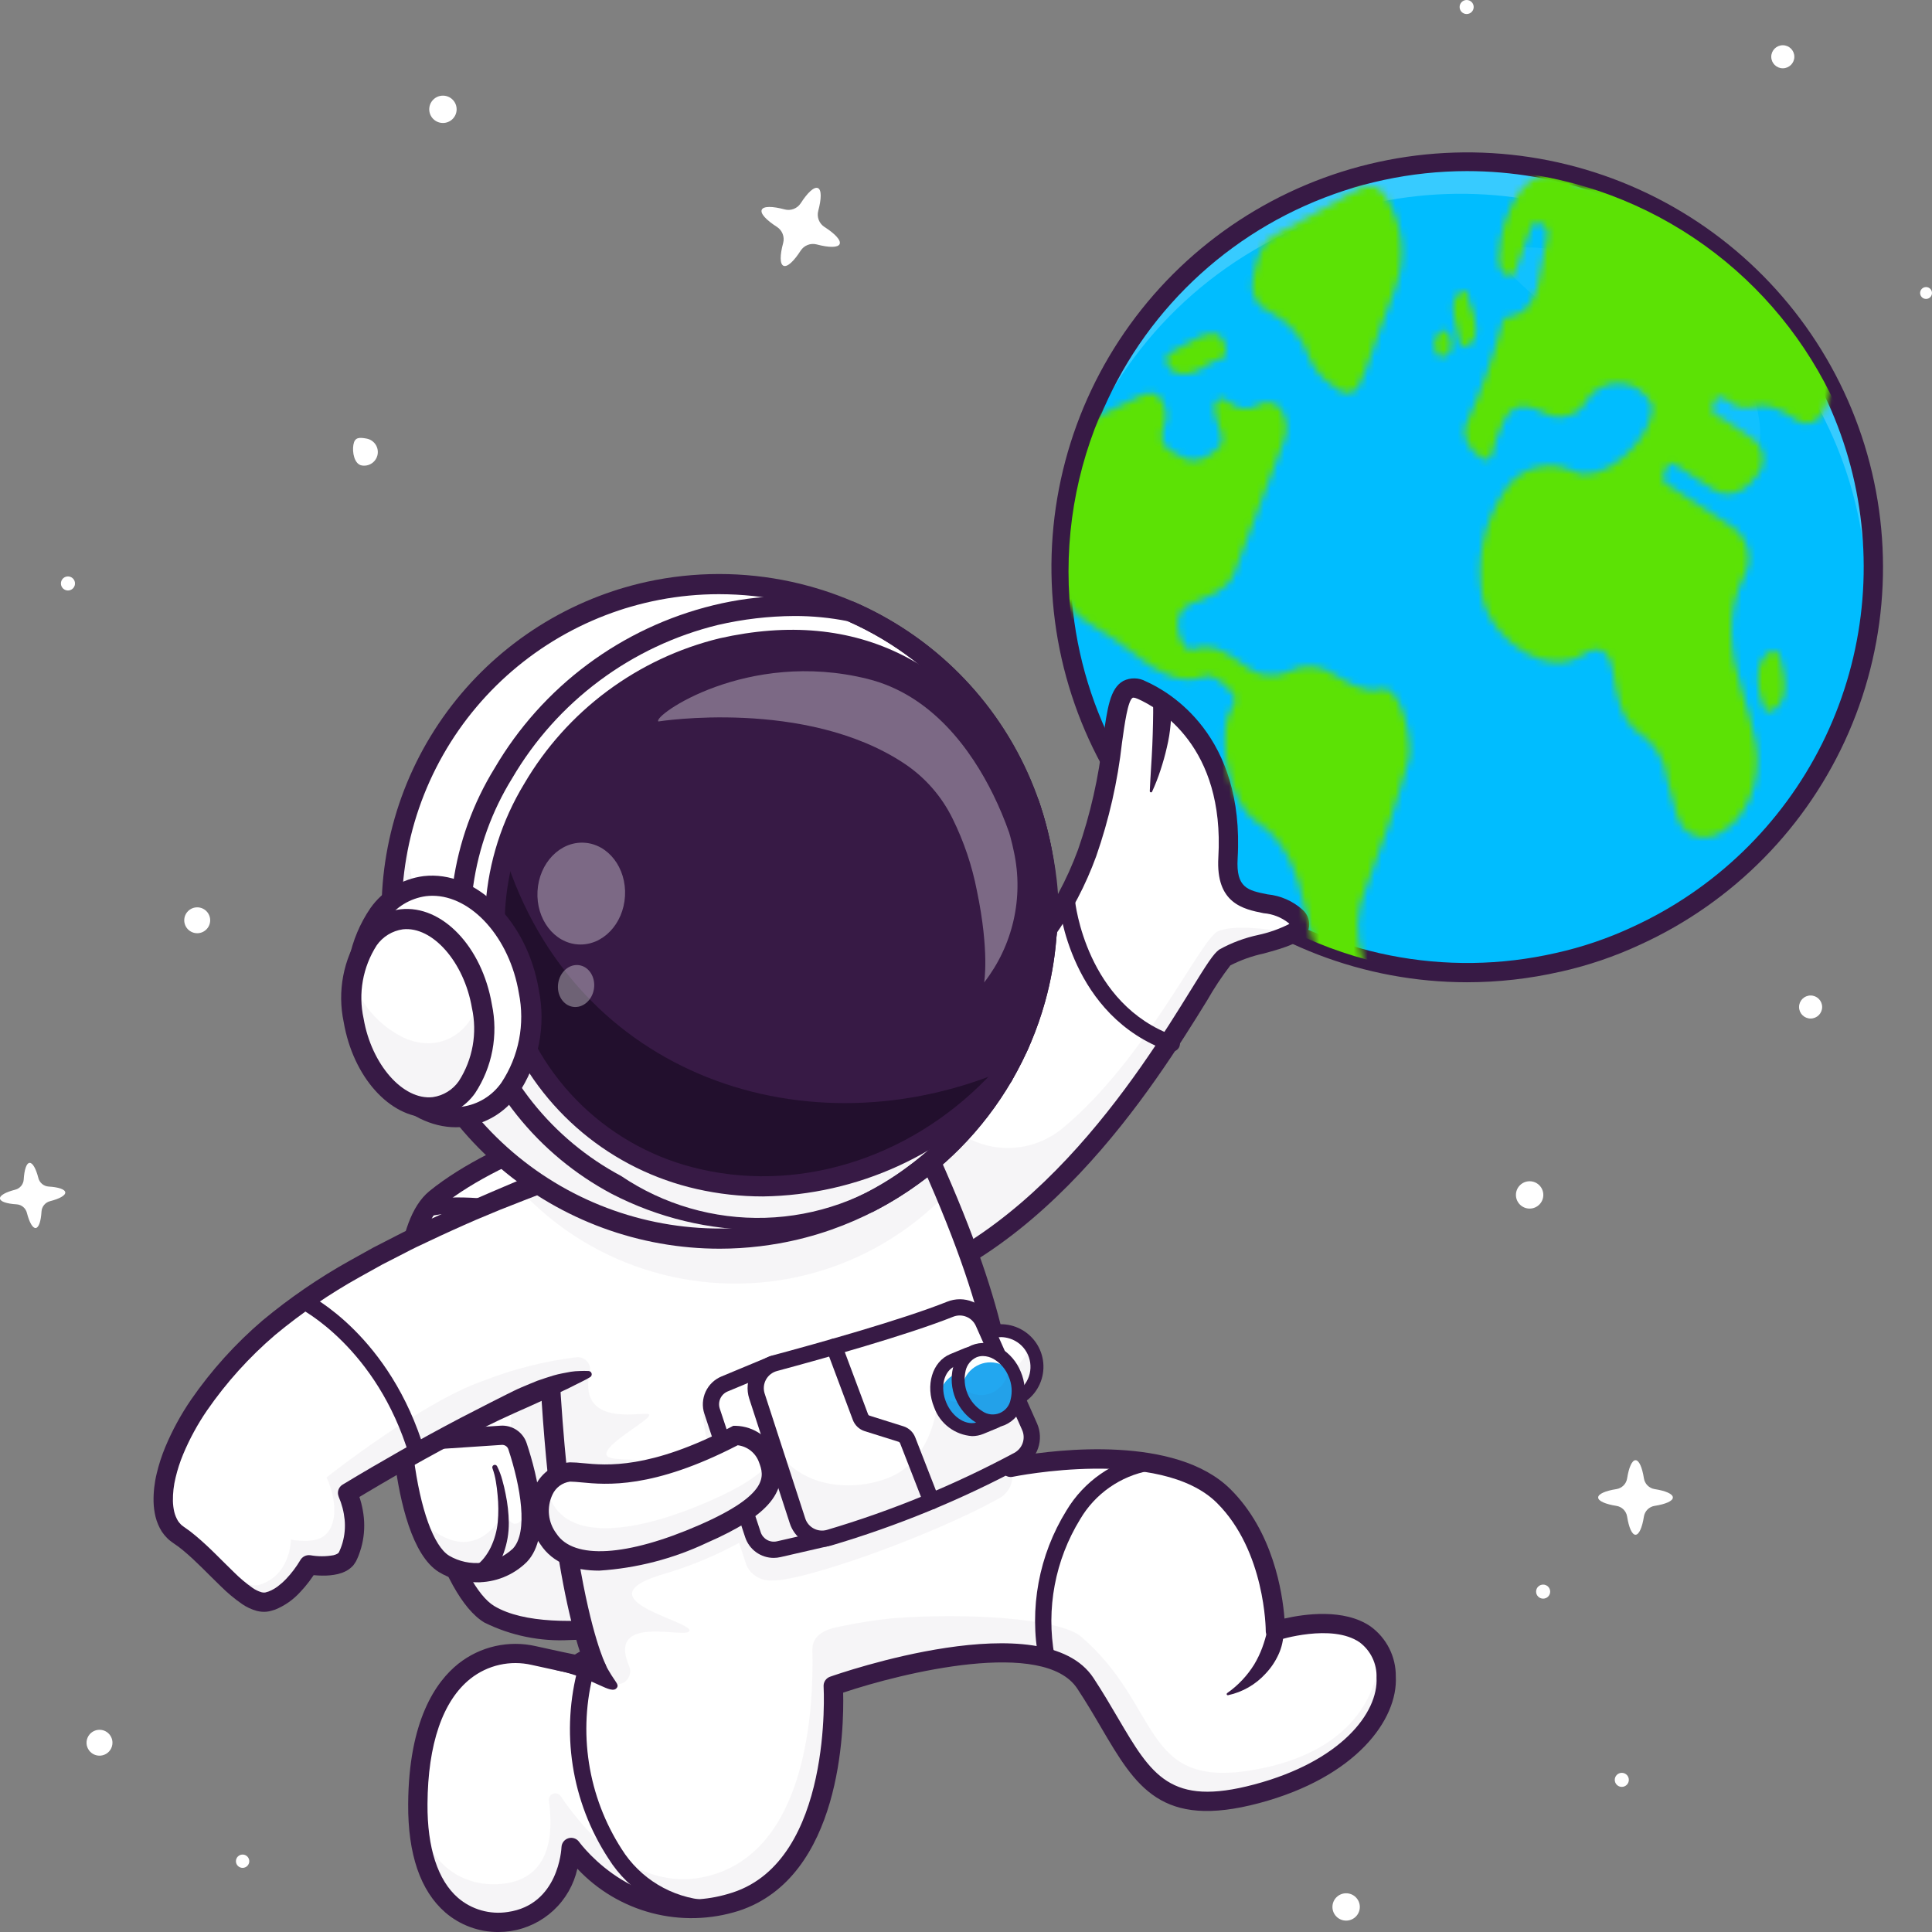 <svg width="279" height="279" viewBox="0 0 279 279" fill="none" xmlns="http://www.w3.org/2000/svg">
<rect x="0" y="0" width="279" height="279" fill="#808080" stroke="none"/>
<g clip-path="url(#clip0)">
<path d="M9.424 172.191C9.467 172.639 8.581 173.117 7.225 173.464C6.89 173.549 6.59 173.738 6.37 174.004C6.149 174.269 6.018 174.598 5.996 174.942C5.912 176.343 5.609 177.294 5.157 177.338C4.707 177.381 4.229 176.497 3.882 175.143C3.797 174.809 3.607 174.51 3.341 174.29C3.075 174.069 2.746 173.939 2.401 173.918C0.997 173.833 0.04 173.529 -0.004 173.08C-0.047 172.632 0.841 172.149 2.197 171.804C2.533 171.72 2.832 171.531 3.053 171.265C3.274 170.999 3.405 170.67 3.425 170.326C3.51 168.925 3.815 167.972 4.264 167.93C4.714 167.888 5.194 168.769 5.542 170.124C5.627 170.459 5.817 170.758 6.083 170.978C6.35 171.198 6.679 171.329 7.025 171.35C8.422 171.434 9.381 171.739 9.424 172.191Z" fill="white"/>
<path d="M241.578 216.252C241.578 216.767 240.525 217.216 238.945 217.463C238.557 217.523 238.197 217.706 237.919 217.983C237.641 218.261 237.458 218.619 237.397 219.007C237.15 220.583 236.696 221.634 236.185 221.634C235.674 221.634 235.22 220.583 234.972 219.007C234.911 218.619 234.728 218.261 234.449 217.983C234.171 217.706 233.811 217.523 233.423 217.463C231.843 217.216 230.79 216.762 230.79 216.252C230.79 215.743 231.843 215.286 233.423 215.041C233.812 214.98 234.172 214.798 234.451 214.52C234.73 214.242 234.913 213.883 234.974 213.494C235.221 211.918 235.676 210.867 236.187 210.867C236.697 210.867 237.152 211.918 237.399 213.494C237.46 213.882 237.643 214.241 237.922 214.519C238.2 214.797 238.56 214.98 238.949 215.041C240.525 215.286 241.578 215.736 241.578 216.252Z" fill="white"/>
<path d="M121.249 35.249C121.012 35.775 119.704 35.766 117.948 35.3C117.515 35.185 117.056 35.21 116.639 35.371C116.221 35.533 115.865 35.822 115.623 36.199C114.638 37.726 113.692 38.617 113.148 38.381C112.604 38.144 112.622 36.84 113.097 35.086C113.212 34.654 113.187 34.197 113.024 33.78C112.862 33.363 112.572 33.008 112.195 32.766C110.665 31.784 109.768 30.84 110.005 30.295C110.242 29.75 111.553 29.77 113.31 30.242C113.743 30.358 114.202 30.333 114.62 30.172C115.038 30.01 115.394 29.72 115.637 29.344C116.621 27.815 117.567 26.924 118.113 27.16C118.659 27.397 118.63 28.701 118.162 30.456C118.047 30.889 118.072 31.347 118.235 31.764C118.397 32.181 118.688 32.537 119.066 32.778C120.594 33.757 121.487 34.71 121.249 35.249Z" fill="white"/>
<path d="M261.469 147.086C262.39 147.086 263.136 146.342 263.136 145.423C263.136 144.504 262.39 143.759 261.469 143.759C260.548 143.759 259.802 144.504 259.802 145.423C259.802 146.342 260.548 147.086 261.469 147.086Z" fill="white"/>
<path d="M220.893 174.532C221.985 174.532 222.871 173.649 222.871 172.559C222.871 171.468 221.985 170.585 220.893 170.585C219.801 170.585 218.915 171.468 218.915 172.559C218.915 173.649 219.801 174.532 220.893 174.532Z" fill="white"/>
<path d="M194.395 277.356C195.487 277.356 196.372 276.472 196.372 275.382C196.372 274.292 195.487 273.408 194.395 273.408C193.302 273.408 192.417 274.292 192.417 275.382C192.417 276.472 193.302 277.356 194.395 277.356Z" fill="white"/>
<path d="M54.531 65.625C54.484 65.88 54.389 66.123 54.248 66.341C54.108 66.559 53.925 66.747 53.712 66.895C53.499 67.043 53.258 67.147 53.005 67.202C52.751 67.257 52.489 67.261 52.233 67.215C51.158 67.021 50.844 65.289 51.037 64.212C51.23 63.135 51.863 63.138 52.937 63.336C53.452 63.429 53.909 63.723 54.208 64.152C54.507 64.581 54.623 65.111 54.531 65.625Z" fill="white"/>
<path d="M257.454 9.861C258.375 9.861 259.121 9.116 259.121 8.198C259.121 7.279 258.375 6.534 257.454 6.534C256.533 6.534 255.787 7.279 255.787 8.198C255.787 9.116 256.533 9.861 257.454 9.861Z" fill="white"/>
<path d="M63.965 17.759C65.057 17.759 65.942 16.876 65.942 15.786C65.942 14.696 65.057 13.812 63.965 13.812C62.872 13.812 61.987 14.696 61.987 15.786C61.987 16.876 62.872 17.759 63.965 17.759Z" fill="white"/>
<path d="M16.241 251.668C16.241 252.038 16.131 252.399 15.926 252.706C15.72 253.014 15.428 253.253 15.085 253.394C14.743 253.536 14.367 253.573 14.004 253.501C13.64 253.429 13.307 253.251 13.045 252.989C12.783 252.728 12.605 252.395 12.532 252.033C12.46 251.67 12.497 251.294 12.639 250.953C12.781 250.612 13.021 250.32 13.329 250.114C13.636 249.909 13.998 249.799 14.369 249.799C14.866 249.799 15.342 249.996 15.693 250.347C16.044 250.697 16.241 251.173 16.241 251.668Z" fill="white"/>
<path d="M278.142 43.169C278.616 43.169 279 42.785 279 42.312C279 41.839 278.616 41.456 278.142 41.456C277.668 41.456 277.284 41.839 277.284 42.312C277.284 42.785 277.668 43.169 278.142 43.169Z" fill="white"/>
<path d="M234.204 258.043C234.765 258.043 235.22 257.589 235.22 257.029C235.22 256.469 234.765 256.015 234.204 256.015C233.642 256.015 233.188 256.469 233.188 257.029C233.188 257.589 233.642 258.043 234.204 258.043Z" fill="white"/>
<path d="M211.799 2.028C212.361 2.028 212.815 1.574 212.815 1.014C212.815 0.454 212.361 0 211.799 0C211.238 0 210.783 0.454 210.783 1.014C210.783 1.574 211.238 2.028 211.799 2.028Z" fill="white"/>
<path d="M10.813 84.437C10.778 84.634 10.684 84.817 10.544 84.961C10.405 85.105 10.226 85.205 10.029 85.247C9.833 85.29 9.628 85.273 9.441 85.2C9.254 85.126 9.093 84.999 8.979 84.834C8.864 84.67 8.801 84.475 8.798 84.274C8.794 84.074 8.85 83.877 8.959 83.708C9.068 83.539 9.224 83.406 9.408 83.326C9.592 83.246 9.796 83.223 9.994 83.258C10.125 83.282 10.251 83.331 10.363 83.403C10.475 83.475 10.572 83.569 10.648 83.678C10.725 83.788 10.778 83.911 10.807 84.041C10.835 84.171 10.837 84.306 10.813 84.437Z" fill="white"/>
<path d="M35.034 269.739C35.566 269.739 35.998 269.309 35.998 268.778C35.998 268.247 35.566 267.816 35.034 267.816C34.502 267.816 34.071 268.247 34.071 268.778C34.071 269.309 34.502 269.739 35.034 269.739Z" fill="white"/>
<path d="M222.844 230.86C223.406 230.86 223.861 230.406 223.861 229.846C223.861 229.286 223.406 228.832 222.844 228.832C222.283 228.832 221.828 229.286 221.828 229.846C221.828 230.406 222.283 230.86 222.844 230.86Z" fill="white"/>
<path d="M28.48 134.766C29.514 134.766 30.352 133.93 30.352 132.898C30.352 131.866 29.514 131.029 28.48 131.029C27.446 131.029 26.607 131.866 26.607 132.898C26.607 133.93 27.446 134.766 28.48 134.766Z" fill="white"/>
<path d="M264.357 55.737C264.621 56.263 264.884 56.799 265.128 57.333C271.527 71.158 272.279 86.927 267.224 101.297C262.169 115.666 251.704 127.506 238.049 134.305C224.393 141.104 208.621 142.327 194.077 137.717C179.533 133.106 167.36 123.023 160.14 109.606C159.861 109.088 159.59 108.562 159.325 108.03C152.432 94.273 151.244 78.361 156.017 63.737C160.79 49.112 171.141 36.952 184.831 29.885C185.096 29.745 185.368 29.61 185.64 29.474C185.912 29.337 186.185 29.202 186.461 29.073C200.351 22.411 216.311 21.474 230.888 26.463C245.465 31.453 257.489 41.968 264.357 55.736V55.737Z" fill="#00BDFF"/>
<g opacity="0.4">
<g opacity="0.4">
<path opacity="0.4" d="M219.026 35.724C232.047 35.398 249.613 42.831 253.563 58.315C257.31 73.005 243.298 63.518 235.376 54.734C228.844 47.485 210.085 35.948 219.026 35.724Z" fill="white"/>
</g>
</g>
<g opacity="0.6">
<g opacity="0.6">
<path opacity="0.6" d="M183.892 34.57C184.157 34.43 184.429 34.295 184.701 34.16C184.973 34.025 185.246 33.887 185.522 33.759C199.412 27.097 215.372 26.159 229.949 31.148C244.526 36.138 256.55 46.653 263.419 60.42C263.684 60.949 263.941 61.481 264.189 62.016C269.07 72.522 270.704 84.241 268.881 95.678C272.02 82.839 270.696 69.317 265.128 57.326C264.88 56.792 264.621 56.259 264.357 55.73C257.489 41.963 245.465 31.447 230.887 26.457C216.309 21.468 200.35 22.405 186.459 29.067C186.185 29.197 185.91 29.334 185.64 29.468C185.369 29.603 185.096 29.74 184.831 29.88C176.661 34.1 169.601 40.179 164.222 47.627C158.844 55.075 155.297 63.682 153.87 72.751C155.841 64.612 159.542 56.991 164.722 50.403C169.901 43.816 176.439 38.416 183.892 34.57Z" fill="white"/>
</g>
</g>
<path d="M211.842 141.848C197.034 141.839 182.752 136.369 171.74 126.49C160.728 116.611 153.762 103.019 152.181 88.327C150.6 73.634 154.514 58.877 163.173 46.889C171.831 34.901 184.623 26.53 199.091 23.382C213.559 20.234 228.681 22.532 241.555 29.834C254.428 37.137 264.143 48.929 268.834 62.945C273.524 76.961 272.86 92.213 266.968 105.77C261.076 119.327 250.373 130.233 236.913 136.393C233.197 138.123 229.305 139.445 225.303 140.337H225.273C220.867 141.341 216.361 141.848 211.842 141.848ZM211.842 24.709C203.778 24.715 195.807 26.421 188.45 29.713C181.092 33.005 174.514 37.81 169.145 43.813C163.776 49.817 159.737 56.883 157.292 64.551C154.847 72.219 154.052 80.316 154.958 88.311C155.864 96.307 158.451 104.022 162.549 110.952C166.648 117.881 172.166 123.869 178.743 128.525C185.32 133.18 192.807 136.398 200.715 137.967C208.624 139.537 216.775 139.423 224.636 137.633C228.463 136.787 232.185 135.525 235.736 133.868C247.617 128.427 257.276 119.095 263.112 107.422C268.947 95.749 270.608 82.435 267.818 69.69C265.028 56.945 257.956 45.535 247.774 37.354C237.592 29.172 224.914 24.71 211.842 24.709Z" fill="#371A45"/>
<path d="M108.127 160.142C139.506 151.705 151.718 137.469 156.993 123.171C162.268 108.874 159.541 97.288 164.904 99.661C170.267 102.034 178.201 108.983 177.334 123.896C176.841 132.402 184.023 129.05 187.1 132.339C190.176 135.628 180.068 136.068 176.881 138.26C173.694 140.453 155.328 181.972 122.803 187.674" fill="white"/>
<path d="M169.225 151.873C169.091 151.872 168.958 151.849 168.832 151.804C154.603 146.776 152.971 130.964 152.91 130.299C152.881 129.99 152.976 129.682 153.175 129.443C153.374 129.204 153.659 129.054 153.969 129.025C154.279 128.996 154.587 129.091 154.826 129.289C155.066 129.488 155.217 129.773 155.245 130.082C155.265 130.271 156.837 145.081 169.616 149.598C169.877 149.69 170.098 149.871 170.238 150.109C170.379 150.348 170.43 150.628 170.383 150.901C170.336 151.174 170.194 151.421 169.982 151.599C169.77 151.777 169.502 151.875 169.225 151.874V151.873Z" fill="#371A45"/>
<g opacity="0.35">
<g opacity="0.35">
<path opacity="0.35" d="M186.731 134.731C184.529 136.075 179.071 136.754 176.881 138.26C173.696 140.453 155.328 181.97 122.802 187.672L108.127 160.142C111.225 159.31 130.539 156.025 133.273 155.084C133.567 157.258 134.436 159.313 135.79 161.04C137.145 162.767 138.935 164.103 140.978 164.911C143.021 165.719 145.242 165.969 147.414 165.636C149.586 165.304 151.63 164.4 153.336 163.018C165.397 153.106 173.408 135.553 175.879 134.488C178.027 133.558 182.395 134.02 186.731 134.731Z" fill="#371A45"/>
</g>
</g>
<path d="M122.802 189.066C122.464 189.047 122.145 188.908 121.902 188.673C121.659 188.438 121.51 188.124 121.48 187.788C121.451 187.452 121.544 187.117 121.743 186.844C121.942 186.571 122.232 186.379 122.561 186.302C147.938 181.852 164.762 154.627 171.947 143.001C174.266 139.244 175.242 137.698 176.09 137.115C177.853 136.139 179.751 135.431 181.723 135.013C183.276 134.676 184.78 134.142 186.198 133.425C186.168 133.388 186.129 133.343 186.08 133.29C185.048 132.474 183.797 131.982 182.484 131.877C179.559 131.29 175.555 130.485 175.941 123.821C176.874 107.767 167.296 102.249 164.339 100.939C163.846 100.722 163.618 100.738 163.574 100.764C162.872 101.153 162.405 104.538 162.028 107.259C161.403 112.847 160.153 118.346 158.302 123.656C155.279 131.962 150.08 139.306 143.246 144.925C134.833 151.979 123.14 157.554 108.491 161.492C108.135 161.583 107.759 161.53 107.442 161.345C107.126 161.161 106.895 160.859 106.799 160.506C106.704 160.152 106.751 159.776 106.932 159.457C107.113 159.139 107.412 158.904 107.764 158.804C133.968 151.757 149.195 140.285 155.682 122.695C157.46 117.572 158.662 112.267 159.264 106.879C159.91 102.212 160.3 99.394 162.218 98.33C162.725 98.079 163.285 97.954 163.851 97.965C164.417 97.976 164.972 98.122 165.469 98.393C168.842 99.886 179.763 106.142 178.727 123.982C178.48 128.238 180.194 128.583 183.035 129.152C184.929 129.337 186.713 130.123 188.125 131.395C188.503 131.73 188.784 132.162 188.936 132.644C189.087 133.126 189.105 133.64 188.986 134.131C188.437 136.057 185.67 136.824 182.465 137.703C180.801 138.062 179.191 138.636 177.676 139.412C176.443 141.018 175.323 142.706 174.324 144.467C166.943 156.412 149.658 184.385 123.047 189.05C122.966 189.062 122.884 189.068 122.802 189.066Z" fill="#371A45"/>
<path d="M70.654 233.119C73.013 234.381 75.618 235.116 78.29 235.275C88.554 236.269 101.95 232.693 101.95 232.693L98.92 167.151L98.493 157.937C97.572 158.438 74.185 163.892 62.884 173.082C53.467 180.746 60.771 227.203 70.654 233.119Z" fill="white"/>
<g opacity="0.35">
<g opacity="0.35">
<path opacity="0.35" d="M70.654 233.119C73.013 234.381 75.618 235.116 78.29 235.275L78.684 235.31C78.87 235.327 79.056 235.341 79.243 235.352C79.455 235.369 79.671 235.381 79.886 235.392L80.288 235.413C80.842 235.434 81.402 235.446 81.968 235.45C82.212 235.45 82.457 235.45 82.703 235.45C82.773 235.45 82.844 235.45 82.914 235.45H83.417H83.593C83.87 235.45 84.147 235.432 84.426 235.422C84.981 235.397 85.534 235.366 86.086 235.327L86.499 235.299C86.776 235.278 87.052 235.255 87.325 235.231L87.736 235.194C87.871 235.184 88.008 235.168 88.143 235.155C88.469 235.126 88.792 235.089 89.114 235.054L89.582 235.001C90.167 234.932 90.747 234.858 91.323 234.779C91.455 234.763 91.583 234.744 91.709 234.725L91.897 234.698C91.999 234.686 92.1 234.67 92.204 234.655C92.427 234.621 92.648 234.59 92.865 234.555L93.527 234.45C94.143 234.35 94.738 234.25 95.308 234.145C95.531 234.108 95.75 234.066 95.963 234.024C96.175 233.982 96.401 233.944 96.61 233.903L97.088 233.811L97.776 233.672L98.053 233.614C100.448 233.117 101.956 232.714 101.956 232.714L98.925 167.172C98.074 167.403 97.281 167.627 96.556 167.835C93.773 168.634 91.993 169.205 91.993 169.205C91.993 169.205 77.224 169.944 76.126 175.697C74.357 184.942 74.288 191.069 73.82 204.642C73.773 206.024 73.747 207.393 73.741 208.748C73.742 209.495 73.546 210.229 73.173 210.876C72.8 211.523 72.263 212.061 71.615 212.435C70.968 212.809 70.233 213.007 69.485 213.008C68.737 213.009 68.002 212.814 67.353 212.442L67.301 212.408C63.945 210.401 60.887 203.724 58.679 195.477C59.644 211.14 64.688 229.541 70.654 233.119Z" fill="#371A45"/>
</g>
</g>
<path d="M82.236 236.84C77.992 237.067 73.761 236.197 69.952 234.313C63.498 230.452 58.486 212.095 57.368 196.579C56.842 189.243 56.74 176.294 62.017 172.003C71.668 164.16 89.317 159.142 95.963 157.253C96.851 157 97.691 156.762 97.905 156.682C98.234 156.525 98.61 156.503 98.954 156.62C99.299 156.736 99.584 156.982 99.749 157.306C99.914 157.629 99.946 158.004 99.839 158.351C99.731 158.697 99.492 158.988 99.172 159.161C98.38 159.485 97.563 159.743 96.728 159.93C90.854 161.601 72.981 166.681 63.779 174.163C60.732 176.639 59.341 185.152 60.15 196.379C61.327 212.708 66.467 228.984 71.381 231.93C79.932 237.045 101.389 231.404 101.598 231.354C101.782 231.282 101.979 231.249 102.176 231.259C102.373 231.268 102.567 231.319 102.743 231.408C102.919 231.497 103.075 231.622 103.199 231.775C103.324 231.928 103.415 232.106 103.466 232.296C103.517 232.486 103.527 232.686 103.496 232.88C103.464 233.075 103.392 233.261 103.284 233.426C103.176 233.591 103.034 233.731 102.867 233.837C102.701 233.944 102.514 234.014 102.319 234.043C95.753 235.735 89.015 236.673 82.236 236.84ZM97.883 156.69L97.834 156.715L97.883 156.69Z" fill="#371A45"/>
<path d="M61.366 173.27C62.055 173.147 62.647 173.094 63.282 173.033C63.917 172.972 64.528 172.946 65.147 172.932C66.388 172.902 67.625 172.932 68.855 173.014C70.085 173.096 71.312 173.233 72.525 173.439C73.737 173.646 74.939 173.893 76.131 174.18C76.338 174.223 76.519 174.346 76.635 174.523C76.751 174.699 76.792 174.914 76.749 175.121C76.706 175.327 76.582 175.508 76.406 175.624C76.229 175.739 76.013 175.78 75.806 175.737H75.784C74.622 175.53 73.46 175.345 72.288 175.236C71.116 175.128 69.945 175.061 68.778 175.04C67.611 175.019 66.437 175.075 65.277 175.173C64.698 175.22 64.121 175.29 63.55 175.371C62.98 175.452 62.391 175.555 61.903 175.672H61.871C61.553 175.749 61.218 175.696 60.94 175.526C60.661 175.356 60.461 175.082 60.385 174.765C60.308 174.448 60.361 174.114 60.531 173.836C60.702 173.557 60.976 173.358 61.294 173.282L61.366 173.27Z" fill="#371A45"/>
<path d="M60.516 208.053L72.368 207.272C72.882 207.237 73.392 207.372 73.82 207.658C74.248 207.943 74.569 208.361 74.732 208.848C75.961 212.526 78.332 221.17 75.066 224.597C73.62 225.963 71.767 226.822 69.787 227.043C67.808 227.265 65.811 226.836 64.098 225.823C60.458 223.546 58.912 214.949 58.358 210.668C58.318 210.353 58.342 210.033 58.431 209.728C58.519 209.423 58.669 209.14 58.871 208.895C59.073 208.65 59.323 208.449 59.606 208.304C59.889 208.159 60.199 208.074 60.516 208.053Z" fill="white"/>
<g opacity="0.35">
<g opacity="0.35">
<path opacity="0.35" d="M74.732 208.859C75.961 212.536 78.332 221.179 75.064 224.606C73.618 225.973 71.765 226.831 69.786 227.053C67.807 227.274 65.809 226.845 64.096 225.832C61.859 224.431 60.411 220.634 59.502 216.93C60.139 218.522 61.177 219.921 62.517 220.993C69.243 225.888 72.695 218.506 72.695 218.506C72.695 218.506 73.694 220.039 74.318 220.046C76.926 220.074 75.264 212.176 74.31 208.107C74.498 208.328 74.642 208.583 74.732 208.859Z" fill="#371A45"/>
</g>
</g>
<path d="M68.764 228.497C66.857 228.515 64.983 227.998 63.356 227.005C59.495 224.583 57.756 216.883 56.975 210.85C56.91 210.346 56.949 209.835 57.09 209.347C57.23 208.859 57.469 208.404 57.793 208.012C58.116 207.62 58.516 207.298 58.969 207.066C59.422 206.834 59.917 206.698 60.425 206.664L72.277 205.883C73.1 205.826 73.919 206.045 74.603 206.504C75.288 206.963 75.799 207.637 76.057 208.419C77.637 213.174 79.743 221.729 76.077 225.566C75.115 226.516 73.973 227.266 72.717 227.769C71.462 228.273 70.117 228.52 68.764 228.497ZM60.609 209.444C60.482 209.451 60.357 209.485 60.243 209.543C60.129 209.601 60.028 209.682 59.947 209.781C59.865 209.879 59.805 209.993 59.77 210.116C59.735 210.239 59.725 210.368 59.742 210.494C60.709 217.96 62.615 223.252 64.842 224.65C66.28 225.498 67.954 225.858 69.615 225.678C71.275 225.497 72.832 224.785 74.053 223.648C76.307 221.286 75.198 214.685 73.409 209.288C73.344 209.092 73.215 208.924 73.043 208.809C72.871 208.695 72.666 208.641 72.46 208.655L60.609 209.444Z" fill="#371A45"/>
<path d="M68.782 226.063C68.874 226.005 68.962 225.942 69.045 225.872C69.148 225.785 69.252 225.697 69.352 225.594C69.561 225.393 69.755 225.177 69.933 224.949C70.305 224.478 70.623 223.966 70.881 223.424C71.419 222.29 71.757 221.072 71.881 219.823C71.997 218.52 71.989 217.209 71.858 215.907C71.802 215.245 71.721 214.587 71.607 213.937C71.507 213.303 71.348 212.68 71.131 212.076L71.114 212.032C71.081 211.945 71.082 211.849 71.118 211.763C71.153 211.677 71.219 211.608 71.304 211.57C71.388 211.531 71.484 211.526 71.573 211.555C71.661 211.584 71.735 211.646 71.779 211.727C72.098 212.365 72.352 213.034 72.535 213.724C72.727 214.391 72.886 215.065 73.014 215.741C73.302 217.113 73.457 218.509 73.478 219.911C73.488 221.371 73.244 222.821 72.757 224.198C72.508 224.911 72.179 225.594 71.775 226.233C71.57 226.562 71.343 226.878 71.095 227.177C70.972 227.329 70.835 227.478 70.693 227.625C70.533 227.791 70.362 227.946 70.18 228.087L70.031 228.203C69.769 228.406 69.437 228.498 69.107 228.457C68.778 228.416 68.478 228.246 68.275 227.984C68.071 227.723 67.979 227.391 68.02 227.062C68.062 226.734 68.232 226.435 68.494 226.231C68.583 226.164 68.679 226.107 68.782 226.063Z" fill="#371A45"/>
<path d="M181.463 259.05C165.545 263.286 164.341 254.637 156.741 243.09C150.062 232.944 120.329 243.463 120.329 243.463C120.329 243.463 121.961 269.499 106.234 274.636C91.62 279.405 82.48 266.794 82.48 266.794C82.48 266.794 82.08 276.293 73.53 277.504C67.943 278.298 60.255 275.014 60.346 260.528C60.464 241.535 70.256 237.558 77.094 239.089C81.413 240.057 84.04 240.579 85.298 240.816C85.885 240.928 86.176 240.975 86.199 240.978C86.146 240.875 84.465 237.651 82.71 228.417C82.169 225.59 81.626 222.203 81.12 218.172C80.492 213.209 79.923 207.267 79.495 200.193C79.425 199.034 79.359 197.845 79.297 196.626C78.972 190.364 78.758 183.283 78.7 175.296C78.69 173.753 78.686 172.18 78.686 170.567C78.686 168.609 78.697 166.603 78.718 164.548L131.188 160.696C133.255 165.021 135.024 168.944 136.539 172.545C144.174 190.689 145.352 200.544 145.948 211.72L145.959 211.909L146.015 211.899C147.222 211.652 168.147 207.564 176.702 216.037C184.248 223.51 184.188 235.53 184.188 235.53C184.188 235.53 199.559 230.527 200.18 242.185C200.466 247.602 195.074 255.43 181.463 259.05Z" fill="white"/>
<g opacity="0.35">
<g opacity="0.35">
<path opacity="0.35" d="M181.463 259.05C165.545 263.286 164.341 254.637 156.741 243.09C150.062 232.944 120.329 243.463 120.329 243.463C120.329 243.463 121.961 269.499 106.234 274.636C91.62 279.405 82.48 266.794 82.48 266.794C82.48 266.794 82.08 276.293 73.53 277.504C68.246 278.256 61.085 275.359 60.402 262.794C62.571 270.699 68.278 272.547 72.686 272.025C79.436 271.23 79.951 264.985 79.267 260.039C79.236 259.83 79.276 259.617 79.382 259.435C79.488 259.252 79.653 259.111 79.85 259.034C80.047 258.957 80.264 258.949 80.466 259.011C80.668 259.074 80.843 259.203 80.962 259.377C84.948 265.249 92.463 273.399 102.275 270.911C116.498 267.302 117.528 246.955 117.309 238.338C117.251 236.071 119.239 235.238 121.478 234.849C123.88 234.343 126.307 233.961 128.749 233.705C139.531 232.849 153.054 233.693 156.144 236.36C167.83 246.43 164.743 258.41 180.982 255.598C195.583 253.067 198.98 244.304 199.329 238.611C199.849 239.74 200.137 240.961 200.177 242.203C200.466 247.602 195.074 255.43 181.463 259.05Z" fill="#371A45"/>
</g>
</g>
<g opacity="0.35">
<g opacity="0.35">
<path opacity="0.35" d="M144.239 216.41C143.126 217.002 141.749 217.743 140.134 218.512C129.079 223.799 115.014 228.387 111.564 228.235C110.802 228.297 110.04 228.13 109.374 227.755C108.709 227.381 108.171 226.816 107.831 226.133L106.725 222.806C103.478 224.574 100.062 226.014 96.528 227.103C83.151 230.793 99.578 233.98 99.578 235.451C99.578 236.923 87.469 232.73 90.867 240.646C91.016 241.011 91.047 241.414 90.954 241.797C90.86 242.181 90.648 242.525 90.347 242.781C90.046 243.037 89.672 243.192 89.278 243.223C88.884 243.255 88.49 243.161 88.152 242.956C87.132 242.333 86.175 241.615 85.291 240.812C85.878 240.924 86.169 240.971 86.192 240.975C86.139 240.872 84.458 237.648 82.703 228.413C82.564 227.694 82.426 226.935 82.289 226.137C82.261 225.961 82.229 225.786 82.198 225.597C81.964 224.205 81.73 222.697 81.496 221.072C81.464 220.842 81.429 220.606 81.397 220.371C81.299 219.66 81.203 218.927 81.108 218.17C82.7 218.221 84.293 218.178 85.879 218.042C91.996 217.389 97.939 215.608 103.403 212.788C103.403 212.788 101.171 206.134 101.496 202.582C101.617 201.249 108.415 202.689 108.415 202.689L108.821 202.514C108.909 202.479 109 202.45 109.093 202.426C115.336 200.752 127.736 197.3 134.426 194.63C135.322 194.273 136.322 194.278 137.215 194.642C138.108 195.006 138.825 195.702 139.215 196.582L142.972 205.034L144.516 208.512L145.894 211.606C145.911 211.645 145.925 211.678 145.939 211.717C145.965 211.774 145.987 211.832 146.006 211.892C146.301 212.731 146.285 213.649 145.961 214.477C145.637 215.306 145.026 215.992 144.239 216.41Z" fill="#371A45"/>
</g>
</g>
<g opacity="0.35">
<g opacity="0.35">
<path opacity="0.35" d="M85.885 218.039C84.298 218.175 82.705 218.217 81.113 218.167C80.485 213.203 79.916 207.261 79.488 200.188C79.418 199.029 79.352 197.84 79.29 196.621L85.1 198.435C83.531 206.612 93.731 203.528 93.767 204.319C93.804 205.111 88.011 208.102 87.587 209.808C87.222 211.268 92.265 210.333 92.436 211.233C92.606 212.133 85.56 214.836 85.885 218.039Z" fill="#371A45"/>
</g>
</g>
<path d="M71.984 279.002C69.163 279.018 66.432 278.013 64.298 276.172C60.699 273.035 58.898 267.766 58.944 260.516C59.018 248.469 62.934 242.844 66.207 240.246C67.763 239.016 69.576 238.15 71.512 237.714C73.448 237.278 75.458 237.282 77.393 237.726C80.325 238.383 82.482 238.835 83.949 239.127C81.75 232.781 76.838 213.067 77.316 164.524C77.322 164.158 77.471 163.808 77.732 163.551C77.992 163.293 78.344 163.148 78.711 163.146H78.725C79.094 163.149 79.447 163.298 79.706 163.561C79.965 163.823 80.109 164.178 80.106 164.547C79.516 224.494 87.352 240.166 87.431 240.318C87.549 240.548 87.601 240.807 87.581 241.065C87.561 241.322 87.47 241.57 87.318 241.779C87.166 241.989 86.959 242.152 86.719 242.251C86.48 242.35 86.218 242.381 85.962 242.341C85.851 242.322 83.17 241.861 76.78 240.43C75.253 240.078 73.666 240.074 72.136 240.417C70.607 240.76 69.174 241.442 67.945 242.413C63.935 245.597 61.787 251.857 61.734 260.521C61.694 266.836 63.215 271.519 66.134 274.061C67.113 274.903 68.263 275.522 69.505 275.875C70.748 276.229 72.052 276.309 73.329 276.11C80.65 275.072 81.073 267.06 81.087 266.718C81.104 266.432 81.209 266.157 81.387 265.932C81.566 265.707 81.809 265.542 82.085 265.46C82.36 265.377 82.654 265.381 82.927 265.471C83.201 265.561 83.44 265.732 83.612 265.962C83.963 266.44 92.358 277.685 105.801 273.298C120.311 268.57 118.951 243.787 118.937 243.539C118.918 243.237 118.997 242.936 119.164 242.683C119.331 242.431 119.576 242.239 119.862 242.138C121.119 241.693 150.711 231.38 157.906 242.313C159.248 244.351 160.414 246.341 161.44 248.092C166.303 256.368 168.986 260.927 181.105 257.699C193.642 254.372 199.057 247.355 198.785 242.255C198.819 241.272 198.614 240.296 198.188 239.41C197.762 238.523 197.128 237.752 196.339 237.162C192.319 234.404 184.692 236.824 184.615 236.849C184.405 236.917 184.182 236.935 183.964 236.9C183.746 236.865 183.539 236.779 183.36 236.65C183.182 236.52 183.037 236.349 182.938 236.153C182.838 235.956 182.787 235.738 182.788 235.518C182.788 235.404 182.742 223.981 175.718 217.021C167.545 208.925 146.454 213.223 146.236 213.267C146.039 213.308 145.835 213.306 145.639 213.261C145.443 213.217 145.259 213.13 145.099 213.008C144.94 212.885 144.809 212.73 144.715 212.552C144.621 212.374 144.567 212.178 144.557 211.978C143.865 198.78 142.409 187.418 129.921 161.289C129.808 160.964 129.819 160.608 129.952 160.29C130.085 159.972 130.331 159.714 130.643 159.565C130.954 159.417 131.31 159.388 131.641 159.485C131.973 159.582 132.257 159.797 132.439 160.09C144.651 185.64 146.499 197.376 147.256 210.247C152.601 209.349 169.765 207.205 177.678 215.044C183.851 221.159 185.199 229.97 185.492 233.733C188.354 233.079 194.091 232.247 197.908 234.863C199.054 235.69 199.985 236.779 200.621 238.04C201.258 239.3 201.582 240.695 201.567 242.106C201.897 248.293 195.858 256.654 181.819 260.391C167.642 264.162 164.029 258.013 159.029 249.502C157.976 247.696 156.872 245.824 155.57 243.85C150.776 236.569 130.409 241.535 121.759 244.435C121.893 249.57 121.538 271.097 106.667 275.949C102.605 277.232 98.262 277.342 94.141 276.264C90.019 275.187 86.287 272.967 83.377 269.862C82.867 272.16 81.673 274.251 79.95 275.86C78.227 277.468 76.057 278.518 73.725 278.872C73.149 278.956 72.567 279 71.984 279.002Z" fill="#371A45"/>
<path d="M92.867 165.496L89.031 181.761L85.1 198.435C83.18 198.852 81.301 199.438 79.485 200.186C67.922 204.715 50.189 215.576 50.189 215.576C50.868 217.022 51.219 218.6 51.217 220.197C51.214 221.794 50.859 223.37 50.175 224.814C49.205 226.781 44.591 225.967 44.591 225.967C44.591 225.967 41.985 230.616 38.605 231.324C35.225 232.031 30.564 224.814 25.712 221.601C20.86 218.387 23.794 204.642 39.16 191.435C48.123 183.73 63.257 176.725 75.18 171.94C76.38 171.455 77.549 170.996 78.676 170.562C86.897 167.389 92.867 165.496 92.867 165.496Z" fill="white"/>
<g opacity="0.35">
<g opacity="0.35">
<path opacity="0.35" d="M85.1 198.444C83.18 198.861 81.301 199.447 79.485 200.195C67.922 204.724 50.189 215.585 50.189 215.585C50.868 217.031 51.219 218.609 51.217 220.206C51.214 221.803 50.859 223.379 50.175 224.823C49.205 226.79 44.591 225.975 44.591 225.975C44.591 225.975 41.985 230.625 38.605 231.333C35.225 232.04 30.564 224.823 25.712 221.61C24.698 220.886 24.006 219.798 23.782 218.575C27.994 222.096 34.487 229.762 37.393 228.886C42.041 227.485 42.004 222.324 42.004 222.324C42.004 222.324 45.514 223.11 47.071 221.568C48.922 219.734 48.394 215.984 47.146 213.356C47.146 213.356 60.864 202.498 69.772 199.404C74.1 197.706 78.627 196.561 83.244 195.997C83.551 195.964 83.863 196.011 84.147 196.134C84.431 196.256 84.679 196.45 84.866 196.696C85.053 196.943 85.172 197.233 85.213 197.539C85.255 197.846 85.216 198.157 85.1 198.444Z" fill="#371A45"/>
</g>
</g>
<path d="M93.009 165.937C88.542 168.246 83.929 170.264 79.2 171.979C76.865 172.881 74.531 173.783 72.205 174.709L68.741 176.154C67.59 176.642 66.46 177.168 65.314 177.676C64.168 178.184 63.043 178.726 61.918 179.252C60.794 179.777 59.655 180.303 58.553 180.894L55.218 182.602L51.956 184.415C47.638 186.817 43.552 189.613 39.749 192.766C36.013 195.959 32.707 199.62 29.912 203.659C28.542 205.653 27.382 207.783 26.449 210.014C25.994 211.107 25.629 212.234 25.356 213.386C25.083 214.49 24.953 215.626 24.97 216.764C24.981 217.295 25.048 217.823 25.168 218.34C25.282 218.801 25.464 219.242 25.71 219.648C25.829 219.823 25.964 219.986 26.114 220.135C26.182 220.21 26.259 220.277 26.344 220.333L26.463 220.427C26.505 220.461 26.597 220.52 26.66 220.566C27.228 220.949 27.76 221.361 28.269 221.792C30.301 223.485 32.03 225.361 33.804 227.061C34.632 227.89 35.53 228.646 36.489 229.32C36.876 229.593 37.305 229.8 37.759 229.933C37.909 229.976 38.066 229.991 38.221 229.979C38.251 229.973 38.282 229.97 38.312 229.968L38.468 229.923C38.575 229.889 38.682 229.868 38.791 229.828C39.254 229.644 39.691 229.402 40.092 229.107C40.531 228.777 40.942 228.412 41.32 228.014C41.715 227.6 42.085 227.163 42.427 226.706C42.768 226.253 43.084 225.782 43.373 225.294C43.515 225.046 43.729 224.847 43.987 224.722C44.245 224.597 44.534 224.552 44.817 224.594H44.833C45.925 224.787 47.042 224.787 48.134 224.594L48.446 224.501C48.524 224.459 48.632 224.431 48.688 224.391C48.745 224.35 48.825 224.322 48.834 224.287C48.849 224.272 48.866 224.258 48.885 224.249C48.885 224.235 48.885 224.222 48.899 224.214L48.913 224.201C48.913 224.201 48.913 224.201 48.924 224.201L48.947 224.154L49.034 223.967C49.096 223.842 49.141 223.711 49.197 223.583C49.299 223.324 49.389 223.06 49.466 222.792C49.774 221.711 49.877 220.583 49.771 219.464C49.657 218.317 49.366 217.194 48.906 216.137V216.119C48.779 215.813 48.766 215.472 48.868 215.157C48.971 214.842 49.183 214.574 49.466 214.401C52.274 212.701 55.082 211.063 57.921 209.451C60.76 207.838 63.628 206.275 66.52 204.757L70.889 202.514C71.618 202.141 72.348 201.766 73.086 201.405C73.825 201.044 74.552 200.663 75.315 200.342C76.079 200.022 76.835 199.7 77.596 199.397C78.384 199.127 79.176 198.852 79.969 198.621C80.762 198.39 81.615 198.248 82.438 198.095C82.862 198.031 83.29 197.996 83.719 197.989C84.149 197.968 84.579 197.966 85.004 197.989C85.104 197.995 85.2 198.032 85.278 198.096C85.355 198.16 85.411 198.246 85.436 198.343C85.462 198.44 85.456 198.543 85.42 198.637C85.383 198.73 85.318 198.81 85.234 198.864L85.179 198.896C84.454 199.34 83.737 199.64 83.026 200.015C82.675 200.19 82.314 200.382 81.956 200.554C81.597 200.726 81.238 200.873 80.88 201.062C80.166 201.425 79.439 201.745 78.713 202.067C77.986 202.389 77.265 202.75 76.529 203.067C73.595 204.356 70.654 205.694 67.806 207.219C64.958 208.745 62.106 210.274 59.288 211.867C56.47 213.461 53.672 215.1 50.916 216.771L51.468 215.035C52.042 216.36 52.406 217.767 52.546 219.203C52.684 220.667 52.548 222.143 52.146 223.557C52.042 223.907 51.925 224.257 51.795 224.608C51.723 224.783 51.658 224.958 51.577 225.117L51.459 225.369L51.43 225.432L51.375 225.525L51.256 225.716C51.176 225.843 51.089 225.965 50.996 226.082C50.898 226.182 50.796 226.282 50.693 226.376C50.497 226.554 50.281 226.707 50.049 226.834C49.841 226.945 49.627 227.043 49.406 227.126C49.197 227.2 48.996 227.252 48.789 227.312C48.04 227.479 47.274 227.554 46.507 227.534C45.782 227.524 45.059 227.461 44.344 227.347L45.805 226.646C45.457 227.242 45.074 227.817 44.658 228.368C44.247 228.915 43.804 229.438 43.331 229.933C42.338 231.024 41.114 231.88 39.748 232.438C39.562 232.506 39.36 232.555 39.167 232.613L38.868 232.691L38.493 232.746C38.022 232.789 37.547 232.749 37.089 232.63C36.329 232.424 35.61 232.09 34.962 231.642C33.858 230.875 32.825 230.012 31.873 229.063C30.022 227.284 28.329 225.455 26.49 223.93C26.032 223.548 25.567 223.191 25.086 222.879L24.898 222.746L24.642 222.553C24.469 222.43 24.308 222.291 24.161 222.138C23.863 221.845 23.597 221.523 23.366 221.175C22.951 220.511 22.645 219.785 22.457 219.025C22.289 218.316 22.195 217.592 22.176 216.864C22.151 215.487 22.305 214.112 22.634 212.774C22.941 211.48 23.352 210.213 23.863 208.985C24.868 206.576 26.119 204.277 27.595 202.123C30.526 197.883 33.994 194.039 37.914 190.688C41.854 187.412 46.091 184.51 50.57 182.017L53.904 180.164L57.291 178.427C58.412 177.833 59.572 177.313 60.708 176.76C61.843 176.206 62.989 175.66 64.149 175.152L67.611 173.595L71.093 172.084C73.418 171.089 75.742 170.086 78.112 169.191C79.288 168.725 80.48 168.305 81.673 167.886C82.866 167.468 84.065 167.067 85.279 166.704C87.708 165.938 90.201 165.389 92.727 165.061C92.833 165.053 92.939 165.08 93.028 165.139C93.117 165.198 93.183 165.286 93.216 165.387C93.249 165.488 93.247 165.598 93.21 165.698C93.172 165.797 93.102 165.882 93.011 165.937H93.009Z" fill="#371A45"/>
<g opacity="0.35">
<g opacity="0.35">
<path opacity="0.35" d="M136.535 172.544C136.451 172.634 136.36 172.72 136.277 172.809C135.208 173.887 134.08 174.906 132.899 175.861C132.325 176.331 131.725 176.79 131.111 177.24C125.927 181.023 119.947 183.578 113.626 184.709C112.824 184.849 112.018 184.97 111.214 185.068C103.657 185.965 95.996 184.823 89.031 181.761C83.796 179.459 79.085 176.118 75.183 171.942C76.384 171.457 77.553 170.998 78.679 170.564C78.679 168.606 78.69 166.6 78.711 164.545L131.181 160.692C133.252 165.021 135.021 168.944 136.535 172.544Z" fill="#371A45"/>
</g>
</g>
<path d="M149.524 144.25C147.375 152.022 143.258 159.11 137.57 164.835C136.374 166.038 135.114 167.177 133.797 168.246C133.151 168.771 132.48 169.286 131.796 169.789C125.997 174.014 119.311 176.866 112.243 178.128C111.347 178.285 110.449 178.417 109.55 178.526C97.894 179.922 86.135 176.948 76.552 170.183C66.968 163.417 60.244 153.341 57.682 141.909C55.121 130.476 56.905 118.502 62.688 108.307C68.471 98.113 77.842 90.425 88.983 86.734C89.509 86.558 90.048 86.383 90.587 86.234C92.025 85.813 93.473 85.463 94.933 85.184C101.642 83.908 108.548 84.087 115.181 85.709C116.234 85.965 117.264 86.254 118.294 86.585C119.844 87.076 121.367 87.649 122.857 88.299C133.305 92.859 141.755 101.028 146.653 111.305C151.551 121.583 152.569 133.279 149.52 144.245L149.524 144.25Z" fill="white"/>
<path d="M103.944 179.015C92.656 179.02 81.736 175.014 73.138 167.715C64.54 160.417 58.827 150.302 57.022 139.182C55.218 128.062 57.438 116.665 63.287 107.031C69.136 97.396 78.231 90.155 88.943 86.603C89.451 86.428 89.996 86.263 90.554 86.102C91.988 85.682 93.455 85.327 94.913 85.052C101.642 83.77 108.569 83.949 115.222 85.577C116.275 85.834 117.328 86.13 118.348 86.453C127.955 89.511 136.336 95.546 142.274 103.68C146.509 109.448 149.375 116.101 150.655 123.136C151.936 130.172 151.598 137.406 149.667 144.291C147.043 153.757 141.528 162.171 133.889 168.362C133.289 168.853 132.632 169.359 131.885 169.909C128.122 172.649 123.976 174.825 119.581 176.366C117.203 177.202 114.76 177.846 112.278 178.292C111.381 178.45 110.472 178.585 109.575 178.693C107.706 178.911 105.826 179.019 103.944 179.015ZM103.832 84.496C100.858 84.496 97.891 84.777 94.97 85.335C93.52 85.614 92.062 85.966 90.635 86.386C90.077 86.545 89.54 86.712 89.038 86.883C77.93 90.561 68.586 98.225 62.819 108.389C57.052 118.552 55.273 130.491 57.826 141.889C60.38 153.288 67.085 163.333 76.64 170.078C86.195 176.823 97.92 179.785 109.54 178.392C110.432 178.285 111.335 178.15 112.225 177.994C116.777 177.181 121.184 175.701 125.302 173.602C127.539 172.464 129.682 171.149 131.711 169.672C132.455 169.126 133.106 168.622 133.705 168.137C135.017 167.069 136.273 165.933 137.467 164.734C143.145 159.004 147.255 151.916 149.404 144.149C151.553 136.381 151.67 128.193 149.743 120.367C147.816 112.542 143.909 105.34 138.397 99.452C132.885 93.563 125.951 89.184 118.258 86.733C117.249 86.411 116.205 86.118 115.154 85.857C111.868 85.053 108.505 84.603 105.123 84.512C104.699 84.504 104.262 84.496 103.832 84.496Z" fill="#371A45"/>
<g opacity="0.35">
<g opacity="0.35">
<path opacity="0.35" d="M65.635 159.45C70.593 166.244 77.277 171.595 84.998 174.95C92.72 178.306 101.198 179.545 109.559 178.539C110.458 178.431 111.355 178.297 112.25 178.14C116.816 177.325 121.236 175.841 125.367 173.735C127.612 172.594 129.763 171.276 131.799 169.795C132.48 169.289 133.15 168.779 133.798 168.252C135.114 167.181 136.374 166.042 137.571 164.839C143.261 159.115 147.377 152.026 149.525 144.253C150.687 140.065 151.269 135.739 151.253 131.393C148.521 140.408 143.15 148.401 135.83 154.345C135.186 154.871 134.515 155.382 133.831 155.887C130.079 158.617 125.948 160.785 121.568 162.322C119.196 163.153 116.76 163.792 114.285 164.233C113.387 164.391 112.489 164.523 111.592 164.631C104.96 165.425 98.235 164.811 91.858 162.83C85.481 160.848 79.596 157.542 74.59 153.13C69.583 148.719 65.568 143.3 62.807 137.231C60.047 131.161 58.605 124.578 58.574 117.912C56.445 124.909 55.974 132.303 57.2 139.512C58.425 146.721 61.313 153.546 65.635 159.45Z" fill="#371A45"/>
</g>
</g>
<path d="M103.946 179.998C92.424 180.003 81.276 175.915 72.499 168.465C63.723 161.015 57.891 150.689 56.049 139.339C54.207 127.988 56.474 116.354 62.445 106.52C68.416 96.686 77.7 89.294 88.635 85.67C89.147 85.495 89.705 85.32 90.284 85.159C91.741 84.731 93.239 84.369 94.728 84.083C101.596 82.776 108.666 82.959 115.458 84.619C116.537 84.883 117.611 85.185 118.648 85.516C128.454 88.637 137.009 94.796 143.069 103.098C147.391 108.986 150.317 115.777 151.624 122.958C152.931 130.14 152.586 137.524 150.614 144.552C148.406 152.508 144.191 159.765 138.373 165.632C137.148 166.863 135.859 168.028 134.512 169.124C133.901 169.622 133.233 170.138 132.471 170.7C128.629 173.498 124.397 175.72 119.91 177.294C117.48 178.144 114.986 178.798 112.452 179.25C111.535 179.411 110.611 179.548 109.696 179.66C107.788 179.886 105.868 179.998 103.946 179.998ZM103.832 85.479C100.92 85.479 98.015 85.754 95.156 86.3C93.736 86.572 92.309 86.918 90.912 87.326C90.363 87.484 89.842 87.645 89.356 87.812C78.477 91.411 69.326 98.914 63.677 108.866C58.029 118.818 56.285 130.508 58.785 141.67C61.285 152.832 67.85 162.67 77.207 169.274C86.564 175.879 98.046 178.78 109.424 177.415C110.302 177.31 111.179 177.178 112.057 177.024C116.512 176.23 120.825 174.781 124.855 172.725C127.046 171.609 129.145 170.32 131.132 168.872C131.859 168.338 132.497 167.844 133.082 167.368C134.368 166.324 135.598 165.214 136.767 164.04C142.313 158.449 146.331 151.532 148.435 143.95C151.411 133.246 150.417 121.829 145.636 111.797C140.855 101.765 132.607 93.792 122.409 89.341C120.955 88.707 119.469 88.148 117.958 87.666C116.972 87.353 115.949 87.066 114.919 86.813C111.7 86.026 108.405 85.585 105.092 85.496C104.676 85.488 104.255 85.488 103.832 85.488V85.479Z" fill="#371A45"/>
<path d="M103.946 180.325C92.346 180.33 81.124 176.214 72.288 168.713C63.453 161.213 57.582 150.818 55.727 139.391C53.873 127.964 56.155 116.252 62.166 106.351C68.176 96.451 77.523 89.01 88.531 85.36C89.047 85.185 89.61 85.01 90.193 84.843C91.658 84.412 93.176 84.048 94.666 83.761C101.581 82.445 108.699 82.629 115.536 84.302C116.623 84.567 117.704 84.871 118.748 85.204C130.771 89.038 140.839 97.37 146.839 108.451C152.84 119.533 154.306 132.503 150.932 144.64C148.709 152.649 144.465 159.956 138.606 165.862C137.373 167.101 136.075 168.275 134.717 169.378C134.103 169.879 133.429 170.399 132.664 170.954C128.795 173.771 124.534 176.007 120.017 177.592C117.571 178.448 115.061 179.107 112.509 179.562C111.586 179.725 110.653 179.863 109.735 179.973C107.814 180.205 105.881 180.323 103.946 180.325ZM103.832 85.806C100.941 85.807 98.056 86.08 95.217 86.623C93.813 86.892 92.392 87.236 91.005 87.642C90.458 87.798 89.943 87.958 89.461 88.122C78.664 91.698 69.582 99.149 63.977 109.028C58.372 118.908 56.642 130.512 59.123 141.592C61.605 152.672 68.121 162.438 77.407 168.996C86.694 175.553 98.09 178.436 109.386 177.086C110.251 176.982 111.132 176.851 111.999 176.699C116.421 175.908 120.702 174.47 124.704 172.431C126.88 171.323 128.964 170.046 130.937 168.609C131.658 168.084 132.292 167.59 132.868 167.116C134.146 166.078 135.369 164.973 136.53 163.806C142.035 158.254 146.022 151.386 148.112 143.859C151.286 132.448 149.908 120.255 144.268 109.836C138.627 99.417 129.163 91.583 117.86 87.978C116.881 87.666 115.866 87.381 114.843 87.132C111.648 86.349 108.378 85.911 105.09 85.824C104.67 85.813 104.251 85.806 103.832 85.806Z" fill="#371A45"/>
<path d="M144.816 155.41C122.133 180.478 82.256 175.49 72.804 143.395C66.374 121.56 82.833 98.419 104.242 93.6C119.825 90.097 136.576 93.468 148.64 116.115C148.64 116.115 152.431 126.963 151.118 135.068C150.196 140.413 148.872 145.682 147.157 150.829L144.816 155.41Z" fill="#371A45"/>
<path d="M72.806 143.395C82.256 175.488 122.133 180.476 144.816 155.412L145.29 154.484C116.767 166.62 83.024 155.661 72.864 123.388C70.928 129.914 70.907 136.858 72.806 143.395Z" fill="#220F2D"/>
<path d="M110.037 177.62C102.482 177.664 95.03 175.871 88.326 172.396C83.039 169.583 78.385 165.719 74.652 161.043C70.918 156.367 68.184 150.977 66.618 145.206C65.008 139.467 64.604 133.458 65.434 127.557C66.263 121.655 68.307 115.989 71.437 110.914C74.854 105.08 79.412 99.992 84.84 95.952C90.268 91.913 96.455 89.004 103.033 87.4C109.625 85.796 116.484 85.617 123.151 86.875L123.3 86.906L123.439 86.966C134.21 91.666 142.92 100.087 147.969 110.681C153.019 121.275 154.069 133.332 150.927 144.636C148.704 152.646 144.46 159.953 138.601 165.858C137.367 167.098 136.069 168.272 134.712 169.375C134.098 169.876 133.424 170.396 132.659 170.951C130.559 172.479 128.341 173.839 126.025 175.017L125.813 175.105C120.718 176.76 115.395 177.608 110.037 177.62ZM114.705 88.957C110.994 88.979 107.296 89.412 103.681 90.248C97.491 91.761 91.67 94.502 86.564 98.307C81.458 102.112 77.171 106.903 73.959 112.396C71.033 117.128 69.12 122.414 68.339 127.919C67.559 133.425 67.928 139.033 69.424 144.39C70.884 149.784 73.435 154.824 76.921 159.197C80.406 163.571 84.752 167.186 89.691 169.82C95.821 173.965 103.104 176.08 110.506 175.863C117.908 175.647 125.054 173.11 130.93 168.613C131.652 168.088 132.285 167.594 132.861 167.119C134.139 166.081 135.362 164.976 136.523 163.809C141.75 158.53 145.614 152.063 147.781 144.964C149.949 137.864 150.356 130.346 148.967 123.055C147.578 115.764 144.435 108.919 139.808 103.109C135.181 97.299 129.209 92.698 122.405 89.701C119.868 89.199 117.288 88.949 114.701 88.957H114.705Z" fill="#371A45"/>
<path d="M110.189 172.777C106.965 172.78 103.751 172.421 100.608 171.707C94.538 170.335 88.882 167.542 84.107 163.559C79.331 159.577 75.572 154.518 73.141 148.801C70.709 143.084 69.673 136.872 70.12 130.678C70.566 124.483 72.481 118.483 75.708 113.172C78.759 107.963 82.829 103.419 87.676 99.813C92.523 96.206 98.048 93.609 103.921 92.177C123.839 87.692 139.32 95.515 149.932 115.431L150.021 115.636C150.181 116.093 153.919 126.928 152.562 135.3C151.631 140.731 150.287 146.082 148.542 151.309L148.461 151.496L146.027 156.246L145.899 156.387C141.421 161.454 135.931 165.529 129.781 168.352C123.632 171.174 116.958 172.682 110.189 172.777ZM114.212 93.888C110.962 93.907 107.725 94.287 104.56 95.02C99.075 96.361 93.916 98.79 89.391 102.163C84.866 105.535 81.067 109.782 78.221 114.65C75.629 118.841 73.933 123.521 73.242 128.398C72.55 133.274 72.876 138.241 74.201 142.985C75.91 149.354 79.335 155.134 84.104 159.697C88.874 164.259 94.805 167.43 101.254 168.865C116.242 172.278 132.45 166.804 143.6 154.577L145.81 150.265C147.476 145.224 148.766 140.066 149.67 134.835C150.842 127.6 147.659 117.797 147.289 116.695C139.185 101.527 128.082 93.894 114.212 93.894V93.888Z" fill="#371A45"/>
<path d="M67.776 161.117C74.411 159.653 78.154 151.078 76.134 141.965C74.115 132.852 67.099 126.651 60.463 128.115C53.828 129.579 50.085 138.154 52.105 147.268C54.124 156.381 61.14 162.582 67.776 161.117Z" fill="white"/>
<path d="M65.83 162.787C58.751 162.787 52 155.701 50.431 146.312C49.901 143.707 49.898 141.023 50.424 138.417C50.95 135.811 51.994 133.336 53.493 131.14C54.383 129.882 55.523 128.823 56.844 128.028C58.164 127.233 59.635 126.72 61.164 126.521C68.683 125.646 76.145 132.984 77.805 142.92C78.337 145.525 78.34 148.211 77.814 150.817C77.288 153.423 76.244 155.898 74.743 158.095C73.854 159.352 72.713 160.411 71.393 161.206C70.073 162.001 68.602 162.514 67.073 162.713C66.66 162.762 66.245 162.786 65.83 162.787ZM62.441 129.358C62.13 129.359 61.819 129.378 61.51 129.415C60.374 129.57 59.283 129.96 58.305 130.557C57.327 131.155 56.484 131.948 55.829 132.887C53.304 136.699 52.399 141.355 53.313 145.833C54.717 154.258 60.743 160.543 66.729 159.82C67.864 159.663 68.955 159.274 69.933 158.676C70.91 158.079 71.753 157.286 72.409 156.347C74.933 152.535 75.838 147.878 74.926 143.4C73.592 135.414 68.111 129.358 62.441 129.358Z" fill="#371A45"/>
<path d="M63.778 159.638C69.137 158.262 71.984 151.334 70.136 144.163C68.287 136.993 62.444 132.295 57.084 133.671C51.724 135.047 48.878 141.975 50.726 149.146C52.575 156.317 58.418 161.014 63.778 159.638Z" fill="white"/>
<path d="M61.925 160.042C61.306 160.04 60.688 159.97 60.083 159.834C58.326 159.338 56.697 158.469 55.308 157.287C53.919 156.104 52.803 154.636 52.035 152.983C48.643 146.495 49.638 138.374 54.253 134.882C55.169 134.174 56.232 133.68 57.364 133.438C58.497 133.195 59.669 133.21 60.795 133.481C62.552 133.977 64.181 134.845 65.57 136.028C66.959 137.21 68.076 138.679 68.843 140.332C72.235 146.82 71.24 154.941 66.625 158.433C65.281 159.474 63.627 160.04 61.925 160.042ZM52.305 152.843C53.052 154.457 54.14 155.89 55.494 157.046C56.848 158.201 58.436 159.05 60.15 159.536C61.232 159.796 62.36 159.81 63.449 159.577C64.538 159.344 65.56 158.87 66.441 158.189C70.944 154.783 71.898 146.836 68.571 140.472C67.824 138.858 66.737 137.425 65.383 136.27C64.029 135.115 62.442 134.265 60.729 133.779C59.646 133.518 58.518 133.504 57.429 133.737C56.34 133.97 55.318 134.444 54.438 135.125C49.934 138.532 48.978 146.479 52.305 152.843Z" fill="#371A45"/>
<g opacity="0.35">
<g opacity="0.35">
<path opacity="0.35" d="M70.717 150.706C70.897 148.146 70.458 145.58 69.436 143.225C68.478 148.962 63.903 151.997 58.793 150.069C57.063 149.316 55.5 148.229 54.194 146.87C52.887 145.511 51.863 143.907 51.181 142.151C51.119 142.512 51.075 142.889 51.042 143.272C50.515 149.722 54.501 156.617 59.935 158.668C65.37 160.718 70.194 157.153 70.717 150.706Z" fill="#371A45"/>
</g>
</g>
<path d="M61.917 161.384C56.283 161.384 50.993 155.54 49.633 147.593C49.169 145.401 49.145 143.139 49.562 140.939C49.98 138.738 50.83 136.641 52.063 134.77C52.733 133.822 53.595 133.024 54.592 132.428C55.589 131.832 56.7 131.45 57.854 131.308C63.821 130.654 69.603 136.684 71.033 145.05C71.497 147.241 71.52 149.503 71.103 151.704C70.686 153.905 69.836 156.001 68.603 157.872C67.933 158.82 67.071 159.618 66.074 160.214C65.077 160.811 63.965 161.192 62.812 161.335C62.514 161.368 62.216 161.384 61.917 161.384ZM52.511 147.102C53.644 153.722 58.198 158.913 62.489 158.438C63.244 158.331 63.969 158.07 64.618 157.671C65.268 157.272 65.828 156.744 66.263 156.119C67.258 154.566 67.937 152.832 68.261 151.017C68.584 149.202 68.546 147.341 68.148 145.54C67.016 138.922 62.45 133.728 58.17 134.204C57.415 134.312 56.691 134.573 56.041 134.972C55.392 135.371 54.831 135.899 54.395 136.523C52.386 139.661 51.709 143.466 52.511 147.102Z" fill="#371A45"/>
<g opacity="0.7">
<g opacity="0.7">
<path opacity="0.7" d="M95.077 104.186C95.077 104.186 116.321 100.804 130.56 110.242L130.606 110.272C133.599 112.266 136.006 115.02 137.579 118.25C139.204 121.546 140.381 125.043 141.079 128.649C142.909 137.423 142.121 141.877 142.121 141.877C144.172 139.238 145.62 136.184 146.363 132.928C147.106 129.673 147.127 126.294 146.424 123.029C146.278 122.308 146.102 121.57 145.897 120.816C145.85 120.641 145.801 120.466 145.748 120.301V120.29C145.086 118.396 144.309 116.542 143.423 114.741C140.287 108.357 134.617 100.361 125.292 98.041C107.857 93.701 94.169 103.419 95.077 104.186Z" fill="white"/>
</g>
</g>
<g opacity="0.7">
<g opacity="0.7">
<path opacity="0.7" d="M90.256 129.396C90.484 125.339 87.841 121.892 84.352 121.696C80.863 121.501 77.85 124.631 77.622 128.688C77.394 132.745 80.037 136.193 83.526 136.388C87.015 136.583 90.028 133.453 90.256 129.396Z" fill="white"/>
</g>
</g>
<g opacity="0.7">
<g opacity="0.7">
<path opacity="0.7" d="M85.778 142.757C86.014 141.094 85.046 139.583 83.618 139.381C82.189 139.179 80.839 140.363 80.603 142.026C80.367 143.688 81.334 145.199 82.763 145.401C84.192 145.603 85.542 144.419 85.778 142.757Z" fill="white"/>
</g>
</g>
<path d="M86.65 238.723C88.366 242.751 89.543 243.085 89.089 243.721C88.261 244.884 85.895 242.306 80.139 241.138C80.148 241.131 85.542 236.115 86.65 238.723Z" fill="#371A45"/>
<path d="M144.53 202.575C147.413 202.575 149.749 200.243 149.749 197.367C149.749 194.49 147.413 192.159 144.53 192.159C141.648 192.159 139.311 194.49 139.311 197.367C139.311 200.243 141.648 202.575 144.53 202.575Z" fill="white"/>
<g opacity="0.35">
<g opacity="0.35">
<path opacity="0.35" d="M149.17 194.978C149.549 195.709 149.749 196.519 149.754 197.342C149.759 198.165 149.568 198.977 149.198 199.713C148.827 200.448 148.288 201.085 147.623 201.572C146.958 202.059 146.187 202.382 145.373 202.514C144.56 202.647 143.726 202.585 142.94 202.334C142.155 202.083 141.441 201.649 140.855 201.07C140.27 200.49 139.831 199.78 139.573 198.998C139.316 198.216 139.248 197.385 139.375 196.572C140.01 197.357 140.86 197.941 141.822 198.253C142.783 198.565 143.815 198.591 144.792 198.329C145.768 198.067 146.647 197.527 147.322 196.775C147.997 196.024 148.438 195.093 148.593 194.095C148.814 194.37 149.008 194.665 149.17 194.978Z" fill="#371A45"/>
</g>
</g>
<path d="M144.534 203.523C143.896 203.522 143.263 203.422 142.656 203.228C141.691 202.921 140.818 202.381 140.112 201.656C139.407 200.931 138.891 200.044 138.611 199.073C138.331 198.102 138.295 197.077 138.507 196.089C138.719 195.101 139.172 194.18 139.825 193.408C140.479 192.636 141.313 192.037 142.254 191.664C143.195 191.291 144.213 191.155 145.22 191.268C146.226 191.381 147.188 191.74 148.022 192.314C148.856 192.887 149.535 193.657 150 194.554C150.484 195.491 150.718 196.536 150.681 197.589C150.644 198.642 150.336 199.668 149.787 200.568C149.238 201.469 148.467 202.213 147.547 202.73C146.627 203.248 145.59 203.521 144.534 203.523ZM144.523 193.099C143.441 193.097 142.398 193.503 141.603 194.235C140.808 194.968 140.319 195.972 140.234 197.049C140.149 198.125 140.474 199.194 141.144 200.042C141.814 200.889 142.78 201.453 143.849 201.621C144.918 201.789 146.011 201.548 146.909 200.947C147.808 200.345 148.446 199.427 148.696 198.377C148.946 197.326 148.79 196.22 148.258 195.28C147.727 194.339 146.859 193.634 145.829 193.304C145.41 193.168 144.974 193.096 144.534 193.092L144.523 193.099Z" fill="#371A45"/>
<path d="M119.264 222.159L112.458 223.723C111.686 223.9 110.875 223.782 110.185 223.393C109.494 223.005 108.974 222.373 108.726 221.622L105.465 211.774L102.817 203.783C102.566 203.024 102.611 202.197 102.944 201.469C103.278 200.742 103.874 200.166 104.614 199.859L111.614 196.947L114.959 207.967L119.264 222.159Z" fill="white"/>
<g opacity="0.35">
<g opacity="0.35">
<path opacity="0.35" d="M119.264 222.159L112.458 223.723C111.686 223.9 110.875 223.782 110.185 223.393C109.494 223.005 108.974 222.373 108.726 221.622L105.465 211.774L114.959 207.967L119.264 222.159Z" fill="#371A45"/>
</g>
</g>
<path d="M111.732 224.975C110.819 224.976 109.929 224.688 109.189 224.153C108.449 223.619 107.898 222.864 107.613 221.998L101.715 204.151C101.375 203.112 101.439 201.982 101.894 200.988C102.349 199.993 103.162 199.205 104.172 198.78L111.172 195.868C111.314 195.809 111.467 195.778 111.621 195.778C111.775 195.777 111.927 195.807 112.07 195.866C112.212 195.925 112.342 196.011 112.451 196.119C112.56 196.227 112.647 196.356 112.706 196.498C112.765 196.64 112.796 196.792 112.796 196.946C112.796 197.1 112.766 197.252 112.708 197.394C112.649 197.536 112.563 197.665 112.454 197.774C112.346 197.883 112.216 197.97 112.074 198.029L105.074 200.941C104.608 201.137 104.233 201.5 104.024 201.959C103.814 202.418 103.785 202.938 103.942 203.417L109.849 221.258C110.004 221.733 110.332 222.132 110.768 222.377C111.204 222.622 111.717 222.694 112.204 222.58L119.008 221.019C119.3 220.975 119.599 221.042 119.844 221.208C120.089 221.374 120.262 221.626 120.328 221.914C120.395 222.202 120.35 222.504 120.203 222.76C120.055 223.017 119.817 223.208 119.534 223.296L112.73 224.858C112.403 224.934 112.068 224.974 111.732 224.975Z" fill="#371A45"/>
<path d="M106.238 207.295C107.271 207.332 108.271 207.677 109.106 208.286C109.942 208.895 110.575 209.74 110.925 210.711C112.199 214.149 111.241 217.282 101.514 221.522C91.786 225.762 82.478 227.245 79.199 222.247C75.919 217.249 79.239 212.615 82.31 212.571C85.381 212.527 91.763 214.864 106.238 207.295Z" fill="white"/>
<g opacity="0.35">
<g opacity="0.35">
<path opacity="0.35" d="M111.1 211.228C112.078 214.464 110.749 217.492 101.513 221.517C91.786 225.758 82.478 227.242 79.2 222.242C78.386 221.168 77.915 219.874 77.85 218.528C77.786 217.183 78.13 215.849 78.837 214.703C79.061 215.713 79.473 216.673 80.052 217.533C83.33 222.532 92.637 221.049 102.365 216.809C107.113 214.745 109.772 212.939 111.1 211.228Z" fill="#371A45"/>
</g>
</g>
<path d="M86.536 226.814C82.998 226.814 79.867 225.811 78.032 223.005C77.144 221.795 76.607 220.363 76.481 218.868C76.355 217.373 76.645 215.873 77.317 214.531C77.778 213.585 78.481 212.776 79.355 212.187C80.229 211.598 81.242 211.249 82.294 211.176C82.933 211.183 83.571 211.223 84.205 211.296C87.564 211.619 93.815 212.216 105.59 206.058L105.89 205.901H106.241C107.561 205.935 108.84 206.366 109.91 207.138C110.979 207.911 111.79 208.988 112.236 210.228C114.082 215.205 111.137 218.846 102.075 222.797C97.197 225.106 91.924 226.469 86.536 226.814ZM82.384 213.96H82.326C81.776 214.032 81.254 214.242 80.808 214.571C80.363 214.9 80.009 215.337 79.779 215.841C79.351 216.744 79.179 217.748 79.283 218.742C79.386 219.736 79.76 220.683 80.366 221.48C82.84 225.249 90.544 224.786 100.955 220.244C111.299 215.734 110.286 213 109.616 211.191C109.386 210.531 108.976 209.948 108.431 209.509C107.886 209.07 107.229 208.793 106.534 208.708C94.25 215.055 87.552 214.415 83.939 214.069C83.326 214.014 82.796 213.964 82.384 213.964V213.96Z" fill="#371A45"/>
<path d="M151.144 240.598C150.885 240.598 150.633 240.512 150.428 240.354C150.223 240.195 150.076 239.973 150.011 239.723C148.589 232.271 150.021 224.558 154.022 218.109C155.27 216.029 156.946 214.238 158.941 212.854C160.935 211.47 163.201 210.525 165.589 210.081C165.895 210.029 166.21 210.101 166.464 210.28C166.718 210.46 166.889 210.733 166.942 211.039C166.994 211.345 166.922 211.659 166.742 211.912C166.562 212.166 166.288 212.337 165.982 212.389C163.911 212.771 161.947 213.593 160.224 214.8C158.5 216.007 157.056 217.569 155.991 219.382C152.362 225.287 151.041 232.319 152.282 239.134C152.32 239.283 152.329 239.438 152.308 239.59C152.287 239.743 152.236 239.889 152.158 240.022C152.08 240.154 151.976 240.27 151.853 240.363C151.73 240.456 151.59 240.523 151.441 240.562C151.344 240.587 151.244 240.599 151.144 240.598Z" fill="#371A45"/>
<path d="M101.957 276.746H101.891C99.049 276.562 96.293 275.705 93.85 274.246C91.407 272.787 89.347 270.768 87.841 268.356C85.198 264.301 83.448 259.732 82.708 254.952C81.967 250.172 82.252 245.289 83.544 240.626C83.587 240.475 83.66 240.334 83.76 240.211C83.859 240.088 83.982 239.987 84.121 239.913C84.261 239.839 84.414 239.794 84.571 239.78C84.728 239.767 84.887 239.785 85.037 239.834C85.187 239.883 85.326 239.961 85.445 240.065C85.564 240.169 85.66 240.295 85.729 240.437C85.798 240.579 85.838 240.733 85.845 240.891C85.853 241.048 85.829 241.205 85.774 241.353C84.611 245.674 84.367 250.191 85.055 254.612C85.744 259.033 87.351 263.262 89.773 267.027C91.09 269.128 92.883 270.891 95.008 272.173C97.133 273.455 99.531 274.221 102.007 274.408C102.317 274.416 102.613 274.546 102.827 274.771C103.041 274.996 103.158 275.297 103.15 275.607C103.142 275.917 103.011 276.212 102.786 276.426C102.561 276.64 102.26 276.756 101.949 276.748L101.957 276.746Z" fill="#371A45"/>
<path d="M166.04 114.261C166.134 112.025 166.31 109.827 166.405 107.657C166.457 106.573 166.48 105.494 166.506 104.442C166.533 103.389 166.538 102.354 166.522 101.375V101.326C166.517 101.037 166.619 100.756 166.809 100.537C166.998 100.318 167.262 100.177 167.549 100.14C167.837 100.103 168.128 100.173 168.367 100.337C168.606 100.501 168.776 100.747 168.844 101.028C169.097 102.191 169.167 103.387 169.051 104.571C168.955 105.708 168.771 106.836 168.502 107.944C168.254 109.047 167.944 110.131 167.594 111.2C167.246 112.27 166.836 113.32 166.366 114.343C166.347 114.375 166.317 114.4 166.283 114.414C166.248 114.428 166.21 114.43 166.174 114.421C166.138 114.412 166.106 114.392 166.082 114.364C166.058 114.335 166.044 114.3 166.041 114.263L166.04 114.261Z" fill="#371A45"/>
<path d="M147.029 210.839C145.917 211.431 144.529 212.153 142.925 212.941C135.479 216.667 127.714 219.72 119.722 222.061C118.793 222.317 117.801 222.205 116.952 221.748C116.104 221.291 115.465 220.525 115.17 219.61L111.574 208.556L109.31 201.6C109.157 201.12 109.103 200.614 109.151 200.113C109.198 199.612 109.348 199.125 109.589 198.683C109.83 198.241 110.159 197.852 110.555 197.54C110.951 197.228 111.406 196.999 111.894 196.868C118.137 195.194 130.537 191.74 137.227 189.071C138.123 188.714 139.123 188.718 140.017 189.082C140.91 189.446 141.627 190.142 142.016 191.024L145.773 199.475L147.317 202.952L148.695 206.046C149.076 206.907 149.116 207.88 148.807 208.77C148.498 209.659 147.863 210.398 147.029 210.839Z" fill="white"/>
<g opacity="0.35">
<g opacity="0.35">
<path opacity="0.35" d="M147.029 210.839C145.917 211.431 144.529 212.153 142.925 212.941C135.479 216.667 127.714 219.72 119.722 222.061C118.793 222.317 117.8 222.205 116.952 221.748C116.104 221.291 115.465 220.525 115.17 219.61L111.574 208.556C115.486 215.286 123.535 215.359 128.421 213.361C135.056 210.643 135.454 201.899 135.454 201.899L143.297 201.176C143.8 201.741 144.42 202.19 145.114 202.492C145.808 202.795 146.56 202.943 147.317 202.927L148.695 206.022C149.083 206.885 149.127 207.864 148.817 208.759C148.508 209.654 147.869 210.398 147.029 210.839Z" fill="#371A45"/>
</g>
</g>
<path d="M118.709 223.377C117.674 223.375 116.665 223.046 115.829 222.437C114.993 221.827 114.372 220.968 114.055 219.984L108.196 201.973C107.991 201.341 107.917 200.675 107.978 200.014C108.039 199.353 108.234 198.711 108.551 198.128C108.868 197.544 109.3 197.031 109.821 196.619C110.343 196.207 110.943 195.905 111.584 195.731C118.185 193.957 130.233 190.591 136.786 187.977C137.964 187.504 139.279 187.507 140.455 187.986C141.63 188.464 142.572 189.381 143.083 190.54L149.761 205.565C150.259 206.696 150.312 207.973 149.908 209.142C149.505 210.31 148.675 211.284 147.584 211.869C138.812 216.573 129.58 220.367 120.032 223.189C119.602 223.311 119.157 223.375 118.709 223.377ZM112.195 197.992C111.86 198.082 111.546 198.239 111.274 198.454C111.001 198.669 110.776 198.937 110.61 199.242C110.445 199.546 110.343 199.882 110.311 200.227C110.28 200.572 110.319 200.92 110.426 201.249L116.281 219.261C116.481 219.889 116.918 220.415 117.499 220.728C118.081 221.041 118.761 221.116 119.397 220.939C128.781 218.162 137.854 214.431 146.475 209.806C147.044 209.5 147.477 208.991 147.687 208.381C147.897 207.771 147.87 207.104 147.61 206.514L140.929 191.491C140.664 190.886 140.174 190.408 139.562 190.158C138.949 189.907 138.264 189.904 137.649 190.15C130.981 192.808 118.837 196.206 112.188 197.992H112.195Z" fill="#371A45"/>
<path d="M134.51 217.976C134.274 217.975 134.043 217.904 133.848 217.771C133.653 217.638 133.503 217.449 133.417 217.23L129.983 208.419C129.963 208.368 129.932 208.323 129.892 208.285C129.852 208.248 129.805 208.22 129.753 208.204L124.879 206.675C124.486 206.552 124.125 206.341 123.826 206.057C123.526 205.774 123.296 205.425 123.153 205.039L119.357 194.892C119.303 194.748 119.278 194.595 119.284 194.442C119.289 194.288 119.325 194.137 119.389 193.997C119.453 193.858 119.544 193.732 119.656 193.627C119.769 193.522 119.901 193.441 120.046 193.387C120.19 193.333 120.343 193.309 120.497 193.314C120.651 193.32 120.802 193.355 120.942 193.419C121.083 193.483 121.209 193.574 121.314 193.686C121.418 193.799 121.5 193.931 121.554 194.074L125.351 204.22C125.37 204.272 125.4 204.319 125.441 204.358C125.481 204.396 125.53 204.424 125.583 204.44L130.455 205.969C130.843 206.09 131.198 206.297 131.495 206.574C131.792 206.851 132.022 207.191 132.169 207.57L135.602 216.38C135.671 216.558 135.695 216.749 135.673 216.938C135.652 217.127 135.584 217.308 135.476 217.465C135.369 217.623 135.224 217.751 135.056 217.84C134.887 217.929 134.699 217.975 134.508 217.976H134.51Z" fill="#371A45"/>
<path d="M143.456 199.722C143.679 200.262 144.725 204.932 144.725 204.932L141.645 206.204C139.524 207.079 136.895 205.598 135.774 202.894C134.652 200.19 135.463 197.29 137.585 196.414L140.666 195.141C140.666 195.141 143.091 198.843 143.456 199.722Z" fill="#22A7F0"/>
<path d="M143.454 199.722C143.679 200.262 144.727 204.932 144.727 204.932L144.625 204.974C144.314 203.628 143.923 202.036 143.805 201.734C143.442 200.859 141.017 197.151 141.017 197.151L137.935 198.423C137.188 198.79 136.568 199.372 136.155 200.093C135.742 200.815 135.554 201.643 135.615 202.472C135.124 201.399 135.053 200.181 135.418 199.059C135.783 197.937 136.557 196.992 137.586 196.412L140.666 195.141C140.666 195.141 143.093 198.843 143.454 199.722Z" fill="white"/>
<g opacity="0.35">
<g opacity="0.35">
<path opacity="0.35" d="M143.455 199.722C143.679 200.262 144.727 204.932 144.727 204.932L141.647 206.205C139.522 207.081 136.895 205.6 135.772 202.892C135.516 202.278 135.354 201.628 135.291 200.966C135.831 201.616 136.557 202.088 137.371 202.318C138.186 202.548 139.052 202.526 139.854 202.255L142.935 200.983C142.935 200.983 142.47 198.913 142.095 197.369C142.59 198.128 143.044 198.914 143.455 199.722Z" fill="#371A45"/>
</g>
</g>
<path d="M140.377 207.389C139.161 207.303 137.997 206.866 137.026 206.132C136.055 205.397 135.319 204.397 134.907 203.253C133.589 200.076 134.629 196.617 137.227 195.547L139.376 194.658C139.842 194.464 140.361 194.44 140.843 194.591C141.324 194.741 141.737 195.056 142.009 195.481C142.859 196.727 143.633 198.024 144.327 199.363C144.775 200.798 145.14 202.256 145.42 203.733C145.533 204.226 145.467 204.742 145.234 205.191C145.002 205.64 144.616 205.992 144.148 206.184L142.007 207.069C141.49 207.281 140.936 207.39 140.377 207.389ZM140.201 196.369C140.166 196.369 140.13 196.376 140.098 196.39L137.948 197.278C136.307 197.955 135.723 200.314 136.644 202.531C137.565 204.748 139.648 206.008 141.289 205.333L143.43 204.458C143.489 204.434 143.537 204.39 143.566 204.334C143.595 204.277 143.604 204.213 143.59 204.151C142.802 200.705 142.621 200.157 142.591 200.08C141.934 198.847 141.212 197.651 140.427 196.495C140.403 196.456 140.37 196.423 140.329 196.401C140.289 196.379 140.244 196.368 140.198 196.369H140.201Z" fill="#371A45"/>
<path d="M144.726 204.933C146.848 204.057 147.659 201.155 146.538 198.451C145.417 195.746 142.788 194.264 140.666 195.14C138.545 196.016 137.734 198.918 138.855 201.623C139.976 204.327 142.605 205.809 144.726 204.933Z" fill="#22A7F0"/>
<path d="M146.536 198.444C146.669 198.763 146.777 199.093 146.857 199.43C146.67 198.911 146.38 198.435 146.003 198.032C145.627 197.628 145.172 197.305 144.666 197.082C144.161 196.86 143.615 196.742 143.063 196.735C142.51 196.729 141.962 196.835 141.452 197.047C140.942 197.258 140.48 197.571 140.094 197.966C139.709 198.361 139.408 198.83 139.209 199.345C139.011 199.86 138.92 200.409 138.94 200.96C138.961 201.511 139.094 202.052 139.331 202.551C139.147 202.251 138.988 201.938 138.853 201.614C137.732 198.91 138.544 196.01 140.666 195.134C142.788 194.258 145.411 195.747 146.536 198.444Z" fill="white"/>
<g opacity="0.35">
<g opacity="0.35">
<path opacity="0.35" d="M146.536 198.444C147.657 201.146 146.847 204.048 144.727 204.924C142.607 205.799 139.976 204.318 138.853 201.612C138.587 200.974 138.424 200.298 138.369 199.608C138.852 200.395 139.6 200.985 140.479 201.271C141.358 201.556 142.311 201.52 143.165 201.168C144.02 200.816 144.721 200.171 145.142 199.349C145.563 198.528 145.676 197.583 145.462 196.686C145.912 197.211 146.275 197.804 146.536 198.444Z" fill="#371A45"/>
</g>
</g>
<path d="M143.437 206.123C142.564 206.112 141.708 205.875 140.954 205.435C139.622 204.628 138.583 203.417 137.987 201.98C137.391 200.543 137.27 198.954 137.641 197.444C137.798 196.741 138.122 196.086 138.586 195.535C139.051 194.984 139.641 194.553 140.308 194.278C140.975 194.003 141.699 193.892 142.417 193.956C143.136 194.019 143.829 194.254 144.437 194.642C145.782 195.433 146.826 196.647 147.405 198.094C148.023 199.525 148.146 201.12 147.756 202.629C147.586 203.327 147.258 203.977 146.795 204.527C146.332 205.077 145.748 205.512 145.088 205.799C144.565 206.015 144.003 206.125 143.437 206.123ZM141.951 195.826C141.633 195.823 141.319 195.883 141.024 196.001C140.629 196.182 140.281 196.451 140.007 196.788C139.733 197.125 139.541 197.52 139.445 197.943C139.187 199.05 139.283 200.21 139.718 201.26C140.154 202.311 140.907 203.199 141.873 203.801C142.234 204.049 142.65 204.203 143.085 204.248C143.52 204.294 143.96 204.231 144.364 204.064C144.768 203.897 145.124 203.632 145.399 203.293C145.674 202.953 145.86 202.551 145.939 202.122C146.219 201.016 146.123 199.849 145.666 198.805C145.25 197.743 144.492 196.849 143.511 196.265C143.037 195.987 142.5 195.836 141.951 195.826Z" fill="#371A45"/>
<path d="M177.213 244.502C178.78 243.401 180.109 241.995 181.117 240.369C181.579 239.597 181.968 238.785 182.281 237.942C182.581 237.125 182.826 236.289 183.014 235.439L183.027 235.387C183.092 235.108 183.258 234.862 183.492 234.696C183.726 234.531 184.013 234.456 184.298 234.486C184.584 234.516 184.849 234.649 185.043 234.86C185.237 235.071 185.348 235.345 185.354 235.632C185.355 236.765 185.109 237.885 184.632 238.914C184.175 239.921 183.555 240.846 182.797 241.653C181.357 243.249 179.449 244.352 177.344 244.805C177.3 244.813 177.254 244.803 177.216 244.778C177.179 244.753 177.152 244.714 177.143 244.67C177.138 244.638 177.142 244.606 177.154 244.576C177.166 244.547 177.187 244.521 177.213 244.502Z" fill="#371A45"/>
<path d="M60.223 211.065C59.971 211.065 59.725 210.983 59.523 210.833C59.32 210.682 59.172 210.47 59.1 210.228C54.427 194.596 43.363 188.973 43.252 188.919C42.984 188.775 42.782 188.534 42.688 188.245C42.595 187.955 42.618 187.642 42.753 187.369C42.887 187.096 43.122 186.887 43.408 186.784C43.695 186.681 44.01 186.693 44.287 186.817C44.779 187.057 56.368 192.898 61.348 209.559C61.392 209.706 61.407 209.861 61.391 210.014C61.376 210.166 61.33 210.315 61.257 210.45C61.184 210.585 61.084 210.705 60.965 210.801C60.845 210.898 60.708 210.971 60.56 211.014C60.451 211.048 60.338 211.065 60.223 211.065Z" fill="#371A45"/>
<mask id="mask0" mask-type="alpha" maskUnits="userSpaceOnUse" x="136" y="3" width="182" height="145">
<path d="M240.756 112.522C240.625 111.203 240.204 109.929 239.525 108.79C238.845 107.652 237.923 106.676 236.823 105.932C233.996 104.055 233.354 99.941 232.968 96.99C232.647 94.608 231.152 92.758 228.826 94.399C223.479 98.171 215.727 92.432 214.209 86.93C213.622 84.186 213.592 81.354 214.119 78.599C214.646 75.844 215.72 73.222 217.279 70.887C218.283 69.255 219.866 68.061 221.713 67.541C223.559 67.021 225.535 67.214 227.245 68.082C231.383 70.103 237.837 63.849 238.51 59.763C238.62 59.278 238.607 58.774 238.473 58.296C238.051 57.446 237.41 56.724 236.617 56.202C235.823 55.68 234.905 55.378 233.957 55.326C233.008 55.274 232.062 55.474 231.216 55.905C230.37 56.337 229.654 56.985 229.141 57.783C228.873 58.315 228.499 58.787 228.043 59.17C227.587 59.554 227.058 59.842 226.487 60.015C225.917 60.189 225.317 60.245 224.724 60.181C224.131 60.117 223.557 59.933 223.037 59.641C218.822 57.397 217.495 59.27 216.061 63.4C215.598 64.73 215.592 67.138 213.939 66.115C212.315 65.108 210.923 63.103 211.766 61.194C213.923 56.481 215.665 51.59 216.972 46.575C217.052 46.255 217.38 45.804 217.614 45.774C222.847 45.227 222.298 38.493 223.324 34.74C223.686 33.416 223.41 32.817 222.554 32.288C221.697 31.759 221.268 32.36 220.938 33.29C220.371 34.851 219.813 36.419 219.238 37.972C218.943 38.773 218.835 39.982 217.953 39.852C216.911 39.692 216.376 38.432 216.437 37.288C216.51 33.847 217.572 30.501 219.497 27.646C221.018 25.628 223.957 24.169 226.291 25.722C229.182 27.646 231.449 27.452 234.621 25.825C235.956 25.088 237.354 24.47 238.797 23.978C239.954 23.622 240.995 22.968 241.818 22.082C242.64 21.196 243.215 20.11 243.483 18.932C243.792 17.769 244.427 16.718 245.313 15.902C246.2 15.086 247.301 14.54 248.488 14.327C249.237 14.218 249.931 13.87 250.464 13.334C250.998 12.799 251.344 12.105 251.448 11.357C251.872 9.77 252.69 8.316 253.826 7.129C254.962 5.942 256.38 5.06 257.949 4.565C262.588 3.004 266.417 3.262 269.779 6.718C270.696 7.66 271.653 7.293 272.55 7.101C274.895 6.597 277.399 6.213 279.625 5.658C280.568 5.487 281.538 5.555 282.447 5.857C283.356 6.158 284.174 6.684 284.826 7.384C285.104 7.75 285.48 8.028 285.911 8.186C286.342 8.344 286.81 8.375 287.258 8.276C288.416 8.115 289.668 8.088 290.76 7.955C291.792 7.677 292.89 7.791 293.843 8.274C294.796 8.757 295.536 9.575 295.919 10.571C296.166 11.787 295.983 13.05 295.401 14.146C294.82 15.242 293.875 16.103 292.729 16.582C292.031 16.758 291.315 16.854 290.596 16.866C288.549 16.9 288.209 18.183 288.895 20.764C290.366 26.301 288.525 34.455 282.608 36.508C281.172 37.007 280.377 37.57 281.047 39.844C281.504 41.082 281.491 42.444 281.01 43.672C279.517 46.438 279.089 49.653 279.807 52.711C279.988 53.208 280.007 53.749 279.86 54.257C279.714 54.765 279.41 55.214 278.993 55.539C278.575 55.864 278.065 56.048 277.536 56.066C277.006 56.083 276.485 55.933 276.046 55.637C273.694 54.247 271.426 52.718 269.255 51.06C267.577 49.787 266.618 50.188 265.906 52.426C265.293 54.349 264.277 56.315 263.808 58.181C263.211 60.556 261.214 62.197 259.027 60.375C256.53 58.79 255.191 58.185 252.614 58.833C252.115 58.917 251.604 58.89 251.117 58.753C250.629 58.616 250.179 58.373 249.797 58.041C248.901 57.363 247.862 56.608 247.388 58.45C246.943 60.183 248.379 60.074 249.024 60.601C250.199 61.505 251.427 62.337 252.701 63.093C253.178 63.355 253.59 63.719 253.908 64.161C254.225 64.602 254.439 65.108 254.534 65.643C254.63 66.177 254.604 66.727 254.459 67.25C254.313 67.773 254.053 68.257 253.696 68.667C252.329 70.65 249.755 72.287 247.373 70.643C245.767 69.627 244.191 68.56 242.593 67.542C241.837 67.061 241.123 66.202 240.431 67.944C239.697 69.792 240.752 69.928 241.462 70.403C244.256 72.288 247.062 74.147 249.921 75.93C251.096 76.661 251.953 77.808 252.319 79.141C252.685 80.474 252.535 81.897 251.898 83.124C249.208 88.371 249.709 94.043 251.625 99.937C252.388 102.331 253.022 104.764 253.525 107.224C254.603 112.168 252.276 119.545 246.801 120.877C245.792 121.056 244.752 120.843 243.896 120.28C243.039 119.717 242.432 118.848 242.198 117.852C241.636 116.135 241.204 114.298 240.756 112.522Z" fill="#5CE205"/>
<path d="M137.694 78.658C135.411 73.97 135.766 70.299 140.998 68.281C148.737 64.925 156.371 61.351 163.9 57.559C165.169 56.917 166.47 56.153 167.594 57.547C168.017 58.161 168.276 58.872 168.347 59.613C168.417 60.355 168.298 61.102 167.999 61.784C167.136 64.573 169.211 65.272 171.165 66.218C172.809 67.019 174.62 65.99 175.972 64.636C177.162 63.445 175.948 61.967 175.705 60.646C175.535 59.721 175.004 58.735 175.705 57.921C176.435 57.079 177.183 57.876 177.806 58.307C178.342 58.741 179.001 58.995 179.69 59.033C180.379 59.071 181.062 58.891 181.642 58.519C181.912 58.323 182.22 58.187 182.546 58.118C182.873 58.05 183.21 58.05 183.536 58.121C183.862 58.192 184.169 58.33 184.437 58.527C184.706 58.724 184.93 58.976 185.094 59.266C185.495 59.965 185.724 60.748 185.762 61.553C185.801 62.357 185.648 63.159 185.316 63.893C183.046 70.174 180.497 76.544 178.271 82.656C177.318 85.278 174.393 86.183 172.061 87.144C169.729 88.106 169.663 90.714 170.676 92.673C171.094 93.474 171.558 94.069 172.3 93.769C175.256 92.578 177.726 94.731 179.907 96.246C180.733 96.916 181.726 97.349 182.78 97.497C183.834 97.646 184.908 97.504 185.888 97.087C186.92 96.479 188.108 96.184 189.307 96.238C190.505 96.293 191.661 96.695 192.634 97.395C194.492 98.517 197.11 100.186 199.427 99.53C202.45 98.676 204.024 107.404 203.417 109.655C201.753 115.815 199.488 122.4 197.162 128.456C195.867 131.587 195.729 135.075 196.773 138.298C197.314 139.914 197.737 141.811 198.143 143.602C198.391 144.711 199.191 146.059 198.595 146.923C197.853 148 196.744 146.872 195.883 146.362C193.056 144.437 191.063 141.517 190.301 138.187C189.667 135.84 188.928 133.428 188.441 131.067C187.478 126.367 185.802 121.383 181.456 118.658C177.524 115.956 176.088 107.68 177.28 103.526C177.59 102.44 178.998 101.282 177.922 100.059C176.798 98.791 175.288 97.139 173.762 97.743C170.635 98.981 167.2 97.031 164.785 95.178C162.467 93.3 160.008 91.602 157.43 90.099C153.575 88.015 152.497 83.488 151.165 79.782C150.041 76.635 145.432 73.12 142.059 73.551C139.594 73.859 138.794 76.674 137.694 78.658Z" fill="#5CE205"/>
<path d="M190.027 30.739C190.991 30.209 192.028 29.641 192.941 29.159C194.894 28.128 198.272 25.232 200.051 28.341C201.299 30.273 202.081 32.468 202.335 34.752C202.589 37.036 202.309 39.349 201.516 41.507C200.13 45.391 198.444 49.566 197.118 53.676C196.008 57.123 194.63 57.555 192.383 55.608C190.91 54.653 189.76 53.277 189.082 51.66C188.633 50.24 187.903 48.925 186.934 47.793C185.965 46.661 184.778 45.736 183.443 45.072C182.526 44.728 181.766 44.065 181.302 43.204C180.838 42.344 180.703 41.345 180.921 40.392C181.355 38.052 181.865 35.103 184.217 33.916C186.127 32.955 188.091 31.818 190.032 30.757L190.027 30.739Z" fill="#5CE205"/>
<path d="M174.408 52.7C172.744 53.715 171.312 54.433 169.77 53.79C169.43 53.663 169.128 53.449 168.896 53.169C168.663 52.89 168.508 52.554 168.445 52.197C168.269 51.107 169.138 50.897 169.711 50.555C170.675 49.981 171.675 49.507 172.654 48.952C174.395 47.976 176.377 47.453 176.954 50.066C177.485 52.469 175.025 51.738 174.408 52.7Z" fill="#5CE205"/>
<path d="M279.429 61.976C280.777 61.984 282.106 62.289 283.322 62.868C284.538 63.448 285.611 64.287 286.465 65.328C286.591 65.502 286.668 65.707 286.688 65.921C286.708 66.135 286.669 66.35 286.577 66.544C286.484 66.738 286.341 66.904 286.162 67.023C285.983 67.143 285.775 67.213 285.56 67.224C283.773 67.535 279.58 65.322 278.525 63.698C278.138 63.1 278.469 62.38 279.429 61.976Z" fill="#5CE205"/>
<path d="M254.121 100.171C253.733 98.137 253.565 95.488 255.496 94.199C256.942 93.237 257.141 95.353 257.424 96.526C257.917 98.544 258.118 101.199 256.106 102.501C254.5 103.543 254.683 101.221 254.121 100.171Z" fill="#5CE205"/>
<path d="M212.583 44.538C213.03 46.246 213.819 48.795 211.962 49.943C210.794 50.664 210.629 48.806 210.444 47.832C210.123 46.104 209.159 43.496 210.857 42.213C212.317 41.111 211.907 44.068 212.583 44.538Z" fill="#5CE205"/>
<path d="M209.462 48.925C209.729 50.055 209.594 50.951 208.651 51.384C208.009 51.677 207.527 51.474 207.289 50.597C207.119 50.137 207.093 49.636 207.215 49.161C207.336 48.687 207.6 48.26 207.97 47.938C208.781 47.298 209.183 48.016 209.462 48.925Z" fill="#5CE205"/>
</mask>
<g mask="url(#mask0)">
<circle cx="212.303" cy="82.528" r="58" fill="#5CE205"/>
</g>
</g>
<defs>
<clipPath id="clip0">
<rect width="279" height="279" fill="white"/>
</clipPath>
</defs>
</svg>
